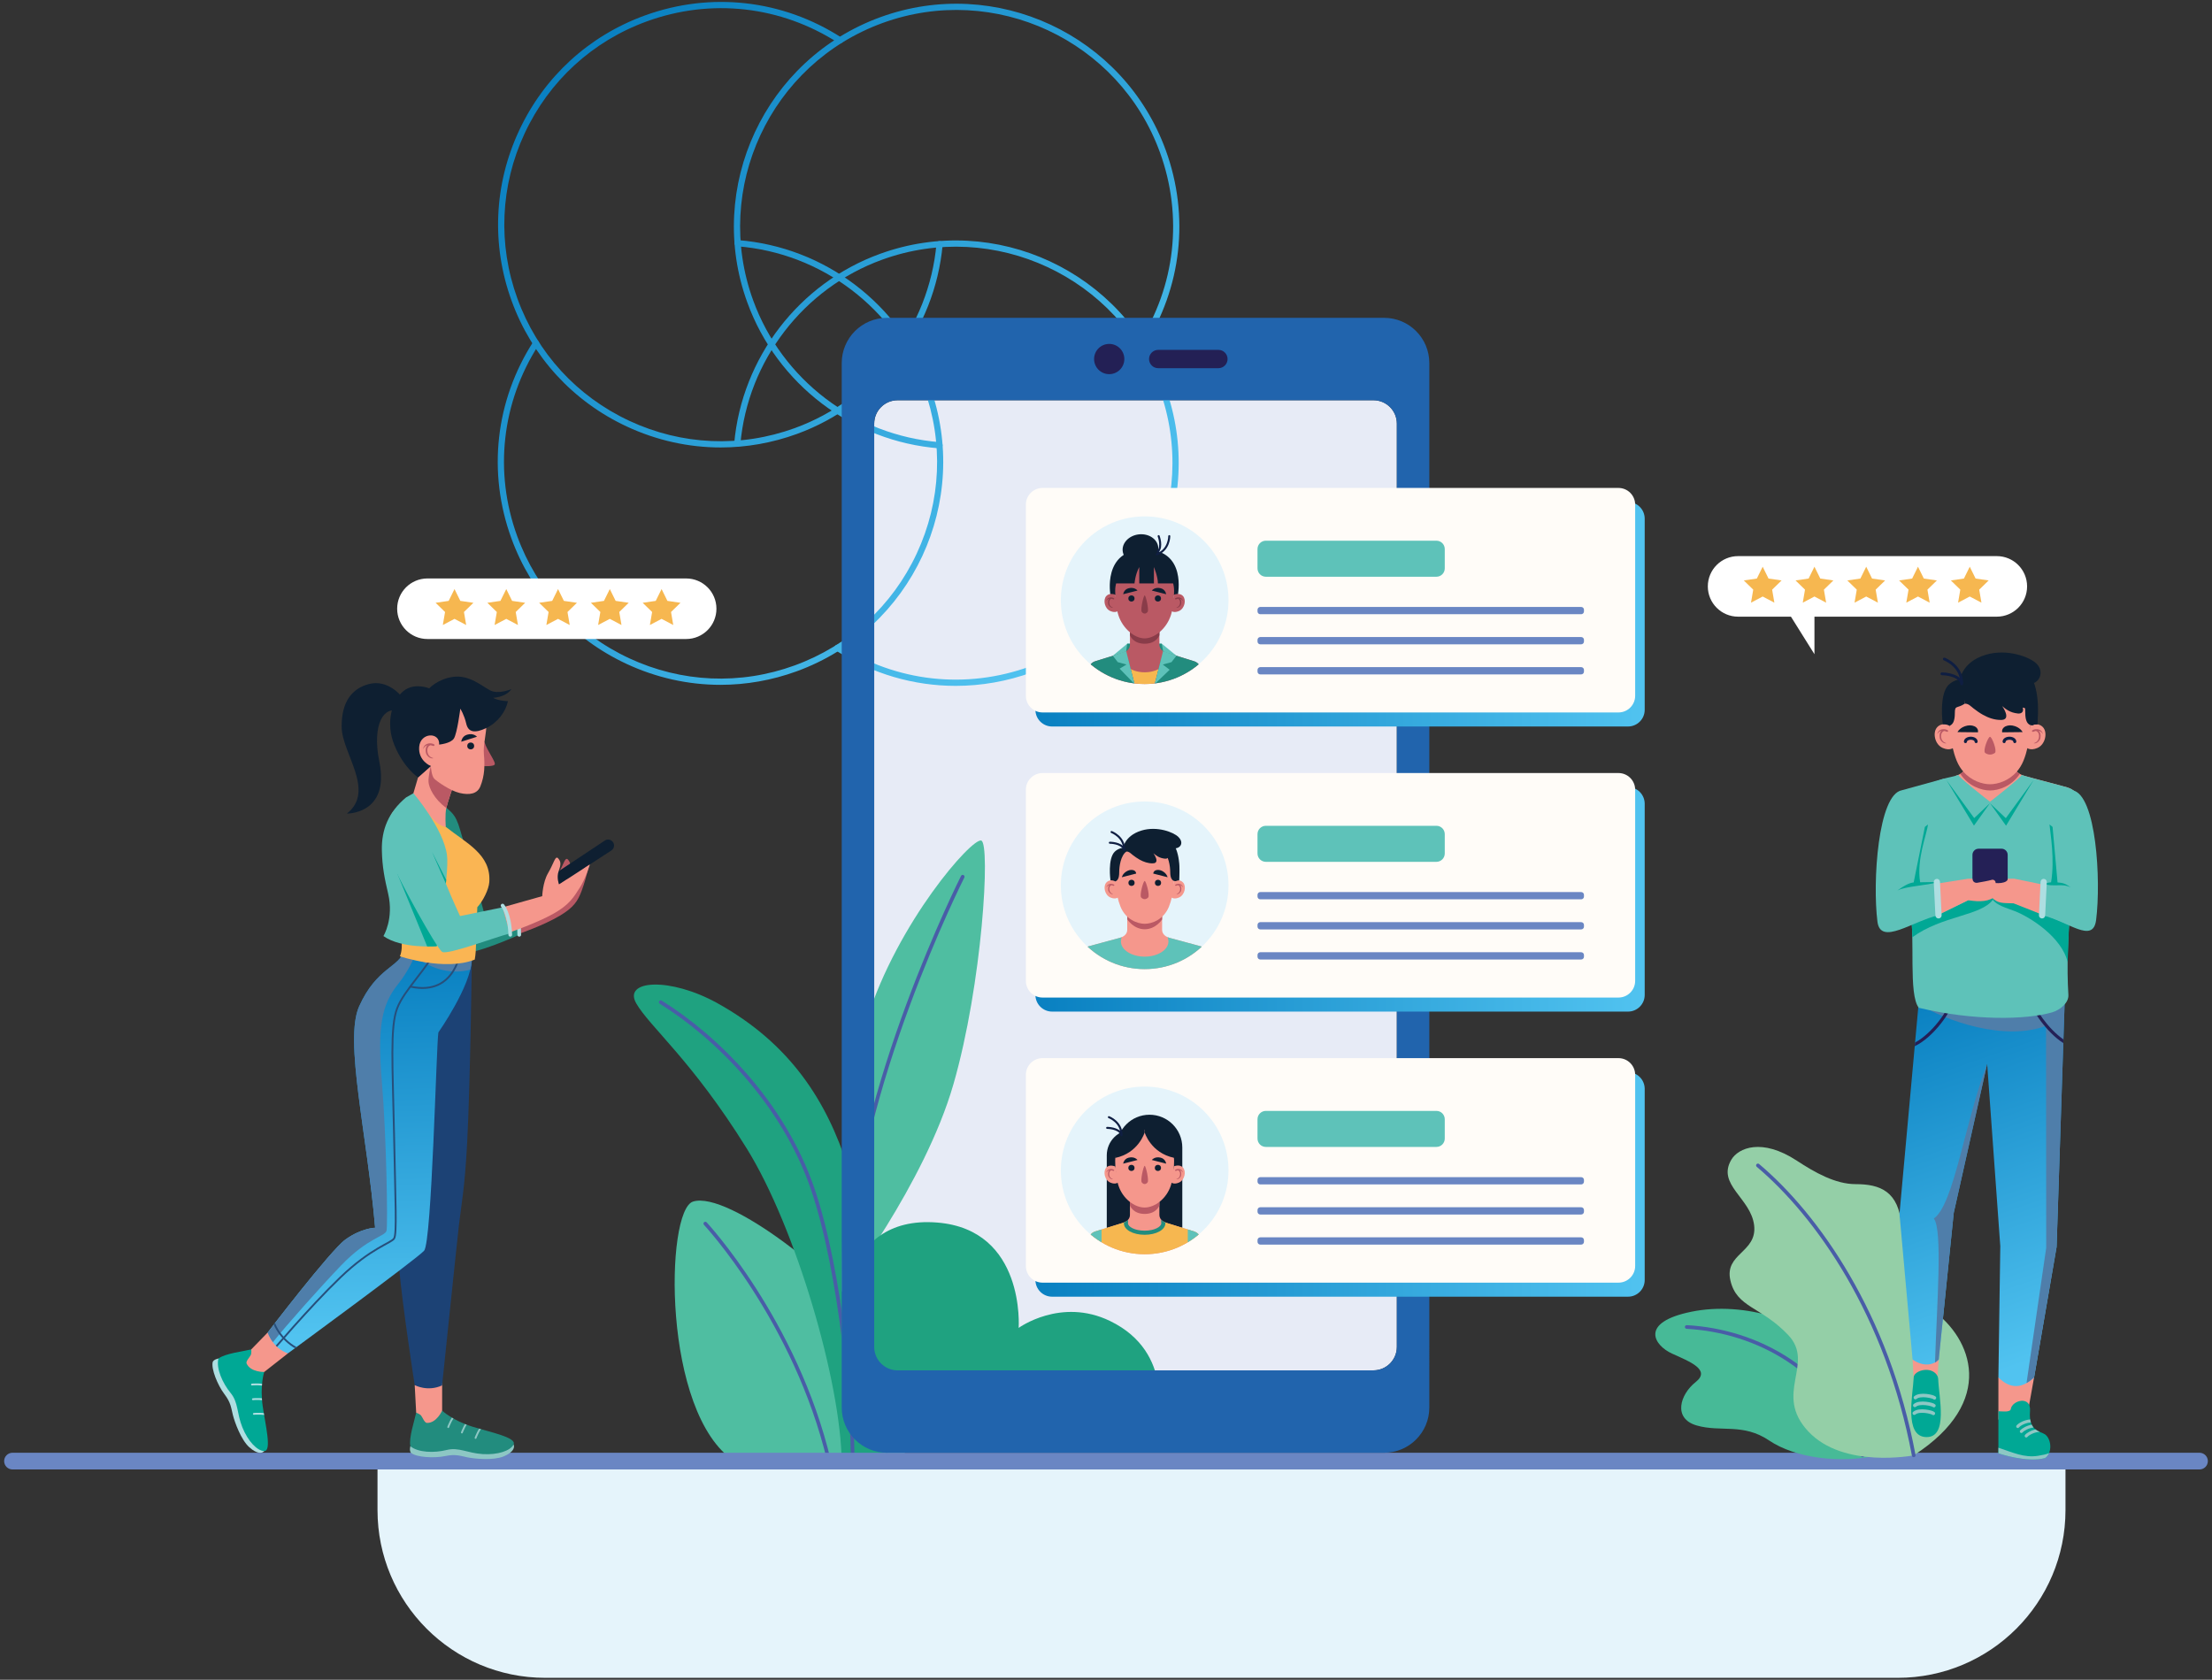 <?xml version="1.0" encoding="utf-8"?>
<!-- Generator: Adobe Illustrator 17.0.0, SVG Export Plug-In . SVG Version: 6.00 Build 0)  -->
<!DOCTYPE svg PUBLIC "-//W3C//DTD SVG 1.1//EN" "http://www.w3.org/Graphics/SVG/1.1/DTD/svg11.dtd">
<svg version="1.1" id="Layer_1" xmlns="http://www.w3.org/2000/svg" xmlns:xlink="http://www.w3.org/1999/xlink" x="0px" y="0px"
	 width="632px" height="480px" viewBox="0 0 632 480" enable-background="new 0 0 632 480" xml:space="preserve">
<rect x="0" y="0" width="632" height="480" fill="#333333" stroke="none"/>
<g id="XMLID_122_">
	<g id="XMLID_465_">
		<path id="XMLID_679_" fill="#E7EBF6" d="M392.403,114.367H256.469c-3.698,0-6.696,2.998-6.696,6.695v263.827
			c0,3.698,2.998,6.696,6.696,6.696h135.934c3.698,0,6.696-2.998,6.696-6.696V121.063
			C399.098,117.365,396.1,114.367,392.403,114.367z"/>
		<g id="XMLID_670_">
			<g id="XMLID_677_">
				<linearGradient id="XMLID_2_" gradientUnits="userSpaceOnUse" x1="193.661" y1="-14.966" x2="349.62" y2="140.993">
					<stop  offset="0" style="stop-color:#0980C1"/>
					<stop  offset="1" style="stop-color:#51C3F0"/>
				</linearGradient>
				<path id="XMLID_678_" fill="url(#XMLID_2_)" d="M268.428,128.125c-0.023,0-0.047-0.001-0.07-0.003
					c-24.806-1.947-46.331-18.307-54.838-41.681c-11.997-32.962,5.059-69.539,38.021-81.536
					c32.96-11.999,69.538,5.059,81.536,38.021c6.852,18.826,4.564,39.303-6.277,56.181c-0.265,0.413-0.815,0.532-1.229,0.268
					c-0.413-0.265-0.533-0.816-0.268-1.229c10.539-16.406,12.763-36.311,6.103-54.611c-11.662-32.04-47.215-48.621-79.257-36.957
					c-32.04,11.662-48.62,47.216-36.958,79.256c8.27,22.72,29.193,38.623,53.306,40.515c0.49,0.039,0.856,0.467,0.817,0.956
					C269.277,127.771,268.888,128.125,268.428,128.125z"/>
			</g>
			<g id="XMLID_675_">
				<linearGradient id="XMLID_3_" gradientUnits="userSpaceOnUse" x1="160.268" y1="18.428" x2="316.227" y2="174.387">
					<stop  offset="0" style="stop-color:#0980C1"/>
					<stop  offset="1" style="stop-color:#51C3F0"/>
				</linearGradient>
				<path id="XMLID_676_" fill="url(#XMLID_3_)" d="M273.053,195.99c-11.958,0-23.786-3.414-34.238-10.104
					c-0.414-0.265-0.535-0.815-0.27-1.229c0.265-0.413,0.816-0.534,1.229-0.27c16.389,10.49,36.263,12.694,54.526,6.048
					c32.04-11.662,48.619-47.216,36.958-79.257C319.594,79.14,284.04,62.561,252,74.222c-22.447,8.17-38.328,28.83-40.459,52.633
					c-0.043,0.489-0.468,0.849-0.965,0.806c-0.489-0.044-0.85-0.476-0.806-0.965c2.192-24.487,18.53-45.741,41.623-54.146
					c32.96-11.998,69.539,5.059,81.536,38.021c11.997,32.962-5.059,69.539-38.021,81.536
					C287.767,194.706,280.385,195.99,273.053,195.99z"/>
			</g>
			<g id="XMLID_673_">
				<linearGradient id="XMLID_4_" gradientUnits="userSpaceOnUse" x1="126.243" y1="52.453" x2="282.202" y2="208.411">
					<stop  offset="0" style="stop-color:#0980C1"/>
					<stop  offset="1" style="stop-color:#51C3F0"/>
				</linearGradient>
				<path id="XMLID_674_" fill="url(#XMLID_4_)" d="M205.837,195.694c-9.164,0-18.294-2.006-26.847-5.994
					c-15.4-7.181-27.082-19.93-32.893-35.897c-6.855-18.835-4.563-39.319,6.29-56.201c0.266-0.412,0.815-0.532,1.229-0.267
					c0.413,0.266,0.532,0.816,0.267,1.229c-10.55,16.41-12.779,36.322-6.115,54.63c5.649,15.521,17.005,27.913,31.974,34.893
					c14.969,6.98,31.761,7.713,47.282,2.064c15.521-5.649,27.913-17.004,34.893-31.974c6.98-14.969,7.713-31.761,2.064-47.282
					c-8.268-22.716-29.188-38.619-53.297-40.514c-0.489-0.039-0.855-0.467-0.817-0.957c0.039-0.49,0.462-0.849,0.957-0.817
					c24.801,1.95,46.323,18.31,54.828,41.68c11.997,32.962-5.059,69.539-38.021,81.536
					C220.533,194.408,213.174,195.694,205.837,195.694z"/>
			</g>
			<g id="XMLID_671_">
				<linearGradient id="XMLID_5_" gradientUnits="userSpaceOnUse" x1="159.712" y1="18.984" x2="315.67" y2="174.943">
					<stop  offset="0" style="stop-color:#0980C1"/>
					<stop  offset="1" style="stop-color:#51C3F0"/>
				</linearGradient>
				<path id="XMLID_672_" fill="url(#XMLID_5_)" d="M205.918,127.864c-9.164,0-18.294-2.006-26.847-5.994
					c-15.4-7.181-27.082-19.93-32.893-35.897c-5.812-15.968-5.058-33.242,2.124-48.643c7.181-15.4,19.929-27.082,35.897-32.893
					c18.865-6.867,39.375-4.557,56.271,6.336c0.413,0.266,0.532,0.816,0.265,1.229c-0.265,0.413-0.817,0.532-1.229,0.265
					c-16.423-10.589-36.36-12.834-54.699-6.159c-15.521,5.649-27.912,17.004-34.893,31.973c-6.98,14.97-7.713,31.762-2.064,47.283
					c5.649,15.521,17.004,27.912,31.973,34.893c14.969,6.98,31.761,7.713,47.282,2.064c22.447-8.17,38.328-28.83,40.459-52.633
					c0.043-0.489,0.468-0.849,0.965-0.806c0.489,0.044,0.85,0.476,0.806,0.965c-2.192,24.487-18.53,45.741-41.623,54.146
					C220.614,126.578,213.255,127.864,205.918,127.864z"/>
			</g>
		</g>
		<g id="XMLID_663_">
			<g id="XMLID_667_">
				<path id="XMLID_669_" fill="#4FBEA1" d="M258.549,417.516c0,0,0.503-22.624-8.776-37.279
					c-9.28-14.655-41.661-40.027-51.756-36.886c-7.964,2.479-8.92,60.47,11.788,74.165L258.549,417.516L258.549,417.516z"/>
				<path id="XMLID_668_" fill="none" stroke="#495DA7" stroke-width="1.05" stroke-linecap="round" stroke-miterlimit="10" d="
					M201.522,349.652c0,0,25.805,27.717,35.363,67.864"/>
			</g>
			<g id="XMLID_664_">
				<path id="XMLID_666_" fill="#1FA280" d="M253.7,417.958c0,0-3.443-59.12-11.428-84.341
					c-6.053-19.115-16.614-35.453-37.246-46.923c-13.601-7.561-27.08-6.691-23.257,0c3.823,6.691,15.93,16.282,31.54,41.417
					c14.103,22.707,26.969,66.912,27.184,89.847H253.7z"/>
				<path id="XMLID_665_" fill="none" stroke="#495DA7" stroke-width="1.05" stroke-linecap="round" stroke-miterlimit="10" d="
					M188.779,286.376c15.93,9.877,34.941,28.789,43.328,53.103c8.387,24.314,11.788,65.42,11.469,78.479"/>
			</g>
		</g>
		<path id="XMLID_662_" fill="#6A86C3" d="M628.43,419.902H3.57c-1.318,0-2.386-1.068-2.386-2.386l0,0
			c0-1.318,1.068-2.386,2.386-2.386H628.43c1.318,0,2.386,1.068,2.386,2.386l0,0C630.816,418.834,629.748,419.902,628.43,419.902z"
			/>
		<path id="XMLID_661_" fill="#E5F4FB" d="M542.208,479.448H155.79c-26.471,0-47.93-21.459-47.93-47.93v-11.616h482.279v11.616
			C590.138,457.989,568.68,479.448,542.208,479.448z"/>
		<g id="XMLID_656_">
			<g id="XMLID_658_">
				<path id="XMLID_660_" fill="#4FBEA1" d="M240.493,369.165c0,0,23.639-30.665,31.905-59.299
					c8.266-28.634,10.627-68.782,7.971-69.668c-2.657-0.886-23.911,23.321-32.664,51.07
					C240.117,315.322,240.493,369.165,240.493,369.165z"/>
				<path id="XMLID_659_" fill="none" stroke="#495DA7" stroke-width="1.05" stroke-linecap="round" stroke-miterlimit="10" d="
					M275.054,250.53c0,0-30.86,61.18-32.314,109.552"/>
			</g>
			<path id="XMLID_657_" fill="#1FA280" d="M240.493,379.456c0,0-1.285-32.426,27.295-30.107
				c25.252,2.048,23.257,30.107,23.257,30.107s12.053-8.801,26.125-1.97c18.627,9.042,13.381,28.673,13.381,28.673h-90.057V379.456z
				"/>
		</g>
		<path id="XMLID_653_" fill="#2164AD" d="M395.457,90.823H253.414c-7.136,0-12.921,5.785-12.921,12.921v298.465
			c0,7.135,5.785,12.921,12.921,12.921h142.043c7.135,0,12.921-5.785,12.921-12.921V103.743
			C408.378,96.608,402.593,90.823,395.457,90.823z M399.098,384.889c0,3.698-2.998,6.696-6.696,6.696H256.469
			c-3.698,0-6.696-2.998-6.696-6.696V121.063c0-3.698,2.998-6.695,6.696-6.695h135.934c3.698,0,6.696,2.998,6.696,6.695
			L399.098,384.889L399.098,384.889z"/>
		<circle id="XMLID_652_" fill="#232055" cx="316.918" cy="102.595" r="4.323"/>
		<path id="XMLID_651_" fill="#232055" d="M350.734,102.595L350.734,102.595c0-1.446-1.172-2.618-2.618-2.618h-17.2
			c-1.446,0-2.618,1.172-2.618,2.618l0,0c0,1.446,1.172,2.618,2.618,2.618h17.2C349.562,105.214,350.734,104.041,350.734,102.595z"
			/>
		<g id="XMLID_624_">
			<linearGradient id="XMLID_6_" gradientUnits="userSpaceOnUse" x1="295.834" y1="256.989" x2="469.916" y2="256.989">
				<stop  offset="0" style="stop-color:#0980C1"/>
				<stop  offset="1" style="stop-color:#51C3F0"/>
			</linearGradient>
			<path id="XMLID_649_" fill="url(#XMLID_6_)" d="M465.145,289.068H300.606c-2.636,0-4.772-2.137-4.772-4.772v-54.614
				c0-2.636,2.136-4.772,4.772-4.772h164.537c2.636,0,4.772,2.136,4.772,4.772v54.614
				C469.917,286.931,467.78,289.068,465.145,289.068z"/>
			<linearGradient id="XMLID_7_" gradientUnits="userSpaceOnUse" x1="295.834" y1="175.521" x2="469.916" y2="175.521">
				<stop  offset="0" style="stop-color:#0980C1"/>
				<stop  offset="1" style="stop-color:#51C3F0"/>
			</linearGradient>
			<path id="XMLID_648_" fill="url(#XMLID_7_)" d="M465.145,207.6H300.606c-2.636,0-4.772-2.136-4.772-4.772v-54.613
				c0-2.636,2.136-4.772,4.772-4.772h164.537c2.636,0,4.772,2.136,4.772,4.772v54.613C469.917,205.463,467.78,207.6,465.145,207.6z"
				/>
			<linearGradient id="XMLID_8_" gradientUnits="userSpaceOnUse" x1="295.834" y1="338.457" x2="469.916" y2="338.457">
				<stop  offset="0" style="stop-color:#0980C1"/>
				<stop  offset="1" style="stop-color:#51C3F0"/>
			</linearGradient>
			<path id="XMLID_647_" fill="url(#XMLID_8_)" d="M465.145,370.536H300.606c-2.636,0-4.772-2.136-4.772-4.772v-54.613
				c0-2.636,2.136-4.772,4.772-4.772h164.537c2.636,0,4.772,2.136,4.772,4.772v54.613C469.917,368.4,467.78,370.536,465.145,370.536
				z"/>
			<g id="XMLID_639_">
				<path id="XMLID_646_" fill="#FFFCF8" d="M462.418,203.587H297.88c-2.636,0-4.772-2.136-4.772-4.772v-54.613
					c0-2.636,2.136-4.772,4.772-4.772h164.538c2.635,0,4.772,2.136,4.772,4.772v54.613
					C467.19,201.45,465.054,203.587,462.418,203.587z"/>
				<circle id="XMLID_645_" fill="#FFFCF8" cx="327.051" cy="171.508" r="23.952"/>
				<path id="XMLID_643_" fill="#5EC2B9" d="M410.404,164.803h-48.731c-1.318,0-2.386-1.068-2.386-2.386v-5.526
					c0-1.318,1.068-2.386,2.386-2.386h48.731c1.318,0,2.386,1.068,2.386,2.386v5.526
					C412.79,163.735,411.722,164.803,410.404,164.803z"/>
				<path id="XMLID_642_" fill="#6A86C3" d="M451.767,173.44h-91.683c-0.439,0-0.795,0.356-0.795,0.795v0.489
					c0,0.439,0.357,0.795,0.795,0.795h91.683c0.439,0,0.795-0.356,0.795-0.795v-0.489
					C452.562,173.797,452.206,173.44,451.767,173.44z"/>
				<path id="XMLID_641_" fill="#6A86C3" d="M451.767,182.038h-91.683c-0.439,0-0.795,0.356-0.795,0.795v0.489
					c0,0.439,0.357,0.795,0.795,0.795h91.683c0.439,0,0.795-0.356,0.795-0.795v-0.489
					C452.562,182.395,452.206,182.038,451.767,182.038z"/>
				<path id="XMLID_640_" fill="#6A86C3" d="M451.767,190.636h-91.683c-0.439,0-0.795,0.356-0.795,0.795v0.489
					c0,0.439,0.357,0.795,0.795,0.795h91.683c0.439,0,0.795-0.356,0.795-0.795v-0.489
					C452.562,190.992,452.206,190.636,451.767,190.636z"/>
			</g>
			<g id="XMLID_632_">
				<path id="XMLID_638_" fill="#FFFCF8" d="M462.418,285.055H297.88c-2.636,0-4.772-2.136-4.772-4.772V225.67
					c0-2.636,2.136-4.772,4.772-4.772h164.538c2.635,0,4.772,2.136,4.772,4.772v54.613
					C467.19,282.918,465.054,285.055,462.418,285.055z"/>
				<circle id="XMLID_637_" fill="#FFFCF8" cx="327.051" cy="252.976" r="23.952"/>
				<path id="XMLID_636_" fill="#5EC2B9" d="M410.404,246.271h-48.731c-1.318,0-2.386-1.068-2.386-2.386v-5.526
					c0-1.318,1.068-2.386,2.386-2.386h48.731c1.318,0,2.386,1.068,2.386,2.386v5.526
					C412.79,245.202,411.722,246.271,410.404,246.271z"/>
				<path id="XMLID_635_" fill="#6A86C3" d="M451.767,254.909h-91.683c-0.439,0-0.795,0.356-0.795,0.795v0.489
					c0,0.439,0.357,0.795,0.795,0.795h91.683c0.439,0,0.795-0.356,0.795-0.795v-0.489
					C452.562,255.265,452.206,254.909,451.767,254.909z"/>
				<path id="XMLID_634_" fill="#6A86C3" d="M451.767,263.507h-91.683c-0.439,0-0.795,0.356-0.795,0.795v0.489
					c0,0.439,0.357,0.795,0.795,0.795h91.683c0.439,0,0.795-0.356,0.795-0.795v-0.489
					C452.562,263.862,452.206,263.507,451.767,263.507z"/>
				<path id="XMLID_633_" fill="#6A86C3" d="M451.767,272.104h-91.683c-0.439,0-0.795,0.356-0.795,0.795v0.489
					c0,0.439,0.357,0.795,0.795,0.795h91.683c0.439,0,0.795-0.356,0.795-0.795v-0.489
					C452.562,272.46,452.206,272.104,451.767,272.104z"/>
			</g>
			<g id="XMLID_625_">
				<path id="XMLID_631_" fill="#FFFCF8" d="M462.418,366.523H297.88c-2.636,0-4.772-2.136-4.772-4.772v-54.613
					c0-2.636,2.136-4.772,4.772-4.772h164.538c2.635,0,4.772,2.136,4.772,4.772v54.613
					C467.19,364.387,465.054,366.523,462.418,366.523z"/>
				<circle id="XMLID_630_" fill="#FFFCF8" cx="327.051" cy="334.444" r="23.952"/>
				<path id="XMLID_629_" fill="#5EC2B9" d="M410.404,327.739h-48.731c-1.318,0-2.386-1.068-2.386-2.386v-5.526
					c0-1.318,1.068-2.386,2.386-2.386h48.731c1.318,0,2.386,1.068,2.386,2.386v5.526C412.79,326.67,411.722,327.739,410.404,327.739
					z"/>
				<path id="XMLID_628_" fill="#6A86C3" d="M451.767,336.377h-91.683c-0.439,0-0.795,0.356-0.795,0.795v0.489
					c0,0.439,0.357,0.795,0.795,0.795h91.683c0.439,0,0.795-0.356,0.795-0.795v-0.489
					C452.562,336.734,452.206,336.377,451.767,336.377z"/>
				<path id="XMLID_627_" fill="#6A86C3" d="M451.767,344.974h-91.683c-0.439,0-0.795,0.356-0.795,0.795v0.489
					c0,0.439,0.357,0.795,0.795,0.795h91.683c0.439,0,0.795-0.356,0.795-0.795v-0.489
					C452.562,345.331,452.206,344.974,451.767,344.974z"/>
				<path id="XMLID_626_" fill="#6A86C3" d="M451.767,353.572h-91.683c-0.439,0-0.795,0.356-0.795,0.795v0.489
					c0,0.439,0.357,0.795,0.795,0.795h91.683c0.439,0,0.795-0.356,0.795-0.795v-0.489
					C452.562,353.929,452.206,353.572,451.767,353.572z"/>
			</g>
		</g>
		<g id="XMLID_583_">
			<g id="XMLID_623_">
				<circle id="SVGID_10_" fill="#E5F4FB" cx="327.051" cy="334.444" r="23.952"/>
			</g>
			<g id="XMLID_584_">
				<defs>
					<circle id="XMLID_585_" cx="327.051" cy="334.444" r="23.952"/>
				</defs>
				<clipPath id="XMLID_9_">
					<use xlink:href="#XMLID_585_"  overflow="visible"/>
				</clipPath>
				<g id="XMLID_586_" clip-path="url(#XMLID_9_)">
					<g id="XMLID_591_">
						<g id="XMLID_619_">
							<g id="XMLID_620_">
								<path id="XMLID_622_" fill="#0E1F31" d="M328.43,318.539L328.43,318.539c5.175,0,9.371,4.195,9.371,9.37v24.267H319.06
									v-24.267C319.059,322.734,323.254,318.539,328.43,318.539z"/>
								<path id="XMLID_621_" fill="#0E1F31" d="M324.412,353.01h-8.19v-22.871c0-4.051,3.284-7.336,7.336-7.336h0.854
									L324.412,353.01L324.412,353.01z"/>
							</g>
						</g>
						<g id="XMLID_615_">
							<path id="XMLID_618_" fill="#F5978C" d="M318.673,333.346c0,0-1.632-0.779-2.601,0.309c-0.97,1.088-0.494,3.56,1.172,4.277
								c1.596,0.687,2.322-0.142,2.322-0.142L318.673,333.346z"/>
							<path id="XMLID_617_" fill="#BA5964" d="M316.966,334.097c0.421-0.125,1.039-0.068,1.371,0.232
								c0.123,0.111-0.11,0.312-0.231,0.259c-0.686-0.299-1.54-0.383-1.932,0.415c-0.02,0.043-0.049-0.004-0.042-0.034
								C316.247,334.523,316.516,334.23,316.966,334.097z"/>
							<path id="XMLID_616_" fill="#BA5964" d="M317.289,334.179c0.08-0.032,0.245,0.172,0.227,0.224
								c-0.117,0.047-0.306,0.167-0.401,0.315c-0.164,0.253-0.218,0.478-0.211,0.783c0.018,0.702,0.382,1.225,1.054,1.421
								c0.012,0.004,0.03,0.04,0.011,0.044c-0.602,0.115-1.239-0.536-1.345-1.074C316.505,335.296,316.592,334.463,317.289,334.179z
								"/>
						</g>
						<g id="XMLID_611_">
							<path id="XMLID_614_" fill="#F5978C" d="M335.408,333.278c0,0,1.63-0.711,2.601,0.377c0.97,1.088,0.494,3.56-1.172,4.277
								c-1.596,0.687-2.322-0.142-2.322-0.142L335.408,333.278z"/>
							<path id="XMLID_613_" fill="#BA5964" d="M337.112,334.097c-0.421-0.125-1.039-0.068-1.371,0.232
								c-0.123,0.111,0.11,0.312,0.231,0.259c0.686-0.299,1.54-0.383,1.932,0.415c0.02,0.043,0.049-0.004,0.042-0.034
								C337.831,334.523,337.563,334.23,337.112,334.097z"/>
							<path id="XMLID_612_" fill="#BA5964" d="M336.79,334.179c-0.08-0.032-0.245,0.172-0.227,0.224
								c0.117,0.047,0.306,0.167,0.401,0.315c0.164,0.253,0.218,0.478,0.211,0.783c-0.018,0.702-0.382,1.225-1.054,1.421
								c-0.012,0.004-0.03,0.04-0.011,0.044c0.601,0.115,1.238-0.536,1.345-1.074C337.574,335.296,337.486,334.463,336.79,334.179z"
								/>
						</g>
						<g id="XMLID_608_">
							<path id="XMLID_610_" fill="#F5978C" d="M310.41,358.396c0-3.68,0.583-5.879,2.513-6.507c0.88-0.286,6.148-1.93,7.808-2.424
								c1.66-0.494,2.111-1.481,2.111-2.334c0-0.853,0-3.765,0-3.765h8.416c0,0,0,2.913,0,3.765c0,0.852,0.452,1.84,2.111,2.334
								c1.66,0.494,6.928,2.137,7.808,2.424c1.93,0.628,2.513,2.827,2.513,6.507H310.41z"/>
							<path id="XMLID_609_" fill="#BA5964" d="M322.842,344.46c0.004,0.012,0.828,2.422,4.208,2.422
								c3.381,0,4.204-2.411,4.209-2.422c0-0.62,0-1.092,0-1.092h-8.416C322.842,343.367,322.842,343.841,322.842,344.46z"/>
						</g>
						<path id="XMLID_607_" fill="#F5978C" d="M330.985,323.904c-1.211-0.694-2.567-1.101-3.946-1.101
							c-1.379,0-2.735,0.406-3.946,1.101c-2.833,1.622-4.472,4.683-4.468,7.895c0,0.01,0,0.02,0,0.03
							c0.001,0.905,0.053,1.811,0.159,2.71l0.149,1.273c0.117,0.997,0.307,1.985,0.615,2.94c1.218,3.769,4.578,6.306,7.491,6.306
							c2.914,0,6.275-2.536,7.492-6.306c0.309-0.954,0.498-1.943,0.615-2.94l0.149-1.274c0.107-0.911,0.16-1.827,0.159-2.744
							c0-0.004,0-0.01,0-0.014C335.45,328.576,333.812,325.524,330.985,323.904z"/>
						<g id="XMLID_604_">
							<circle id="XMLID_606_" fill="#0E1F31" cx="330.833" cy="333.735" r="0.881"/>
							<path id="XMLID_605_" fill="#0E1F31" d="M329.097,331.469l4.091,1.049c0,0-0.165-1.368-1.573-1.713
								C329.902,330.385,329.097,331.469,329.097,331.469z"/>
						</g>
						<g id="XMLID_601_">
							<circle id="XMLID_603_" fill="#0E1F31" cx="323.268" cy="333.735" r="0.881"/>
							<path id="XMLID_602_" fill="#0E1F31" d="M325.004,331.469l-4.091,1.049c0,0,0.165-1.368,1.573-1.713
								C324.2,330.385,325.004,331.469,325.004,331.469z"/>
						</g>
						<g id="XMLID_597_">
							<g id="XMLID_598_">
								<path id="XMLID_600_" fill="#0E1F31" d="M327.038,323.581c0,0,1.749,5.908,8.428,7.272c0,0,0.587-3.839-2.277-6.168
									c-2.864-2.329-6.151-2.189-6.151-2.189L327.038,323.581L327.038,323.581z"/>
								<path id="XMLID_599_" fill="#0E1F31" d="M327.039,323.616c0,0-1.749,5.908-8.428,7.272c0,0-0.587-3.839,2.277-6.168
									s6.151-2.189,6.151-2.189L327.039,323.616L327.039,323.616z"/>
							</g>
						</g>
						<g id="XMLID_592_">
							<path id="XMLID_596_" fill="#F6B750" d="M341.179,351.889c-0.88-0.286-6.148-1.93-7.808-2.424
								c-0.434-0.129-0.784-0.292-1.065-0.478c0.045,0.188,0.069,0.382,0.069,0.583c0,1.485-2.39,2.689-5.337,2.689
								s-5.337-1.204-5.337-2.689c0-0.192,0.021-0.38,0.063-0.56c-0.277,0.176-0.617,0.332-1.033,0.455
								c-1.66,0.494-6.928,2.137-7.808,2.424c-1.93,0.628-2.513,2.827-2.513,6.507h33.282
								C343.692,354.717,343.109,352.517,341.179,351.889z"/>
							<path id="XMLID_595_" fill="#5EC2B9" d="M314.683,351.333c-0.837,0.262-1.497,0.47-1.76,0.557
								c-1.93,0.628-2.513,2.827-2.513,6.507h4.316v-7.063L314.683,351.333L314.683,351.333z"/>
							<path id="XMLID_594_" fill="#5EC2B9" d="M339.418,351.333c0.837,0.262,1.497,0.47,1.76,0.557
								c1.93,0.628,2.513,2.827,2.513,6.507h-4.316v-7.063L339.418,351.333L339.418,351.333z"/>
							<path id="XMLID_593_" fill="#228C7E" d="M327.039,352.845c3.321,0,5.922-1.438,5.922-3.275c0-0.004-0.001-0.103-0.004-0.251
								c-0.551-0.219-0.937-0.5-1.2-0.811c0.019,0.336,0.033,0.86,0.033,1.061c0,0.995-1.951,2.103-4.752,2.103
								s-4.752-1.109-4.752-2.103c0-0.196,0.012-0.699,0.028-1.025c-0.266,0.301-0.653,0.574-1.195,0.785
								c-0.003,0.141-0.004,0.237-0.004,0.24C321.116,351.407,323.718,352.845,327.039,352.845z"/>
						</g>
					</g>
					<path id="XMLID_590_" fill="#BA5964" d="M327.05,333.145c-0.344,0.029-1.226,3.993-0.864,4.67
						c0.149,0.28,0.593,0.559,0.864,0.529c0.271,0.029,0.714-0.249,0.864-0.529C328.277,337.139,327.395,333.174,327.05,333.145z"/>
					<g id="XMLID_587_">
						<path id="XMLID_589_" fill="none" stroke="#0F1E42" stroke-width="0.579" stroke-linecap="round" stroke-miterlimit="10" d="
							M316.33,322.294c0,0,3.207-0.009,4.08,1.804"/>
						<path id="XMLID_588_" fill="none" stroke="#0F1E42" stroke-width="0.579" stroke-linecap="round" stroke-miterlimit="10" d="
							M316.825,319.234c0,0,3.712,1.383,3.585,5.161"/>
					</g>
				</g>
			</g>
		</g>
		<g id="XMLID_525_">
			<g id="XMLID_582_">
				<circle id="SVGID_8_" fill="#E5F4FB" cx="327.051" cy="252.976" r="23.952"/>
			</g>
			<g id="XMLID_526_">
				<defs>
					<circle id="XMLID_527_" cx="327.051" cy="252.976" r="23.952"/>
				</defs>
				<clipPath id="XMLID_10_">
					<use xlink:href="#XMLID_527_"  overflow="visible"/>
				</clipPath>
				<g id="XMLID_528_" clip-path="url(#XMLID_10_)">
					<g id="XMLID_534_">
						<g id="XMLID_577_">
							<path id="XMLID_581_" fill="#F5978C" d="M318.685,251.682c0,0-1.62-0.583-2.59,0.505c-0.97,1.088-0.494,3.56,1.172,4.277
								c1.596,0.687,2.322-0.142,2.322-0.142L318.685,251.682z"/>
							<path id="XMLID_580_" fill="#BA5964" d="M316.99,252.628c0.421-0.125,1.039-0.068,1.371,0.232
								c0.123,0.111-0.11,0.312-0.231,0.259c-0.686-0.299-1.54-0.383-1.932,0.415c-0.02,0.043-0.049-0.004-0.042-0.034
								C316.272,253.055,316.54,252.761,316.99,252.628z"/>
							<path id="XMLID_578_" fill="#BA5964" d="M317.313,252.711c0.08-0.032,0.245,0.172,0.227,0.224
								c-0.117,0.047-0.306,0.167-0.401,0.315c-0.164,0.253-0.218,0.478-0.211,0.783c0.018,0.702,0.382,1.225,1.054,1.421
								c0.012,0.004,0.03,0.04,0.011,0.044c-0.601,0.115-1.238-0.536-1.345-1.074C316.529,253.828,316.617,252.995,317.313,252.711z
								"/>
						</g>
						<g id="XMLID_573_">
							<path id="XMLID_576_" fill="#F5978C" d="M335.44,251.682c0,0,1.622-0.583,2.593,0.505c0.97,1.088,0.494,3.56-1.172,4.277
								c-1.596,0.687-2.322-0.142-2.322-0.142L335.44,251.682z"/>
							<path id="XMLID_575_" fill="#BA5964" d="M337.137,252.628c-0.421-0.125-1.039-0.068-1.371,0.232
								c-0.123,0.111,0.11,0.312,0.231,0.259c0.686-0.299,1.54-0.383,1.932,0.415c0.021,0.043,0.049-0.004,0.042-0.034
								C337.855,253.055,337.587,252.761,337.137,252.628z"/>
							<path id="XMLID_574_" fill="#BA5964" d="M336.814,252.711c-0.08-0.032-0.245,0.172-0.227,0.224
								c0.117,0.047,0.306,0.167,0.401,0.315c0.164,0.253,0.218,0.478,0.211,0.783c-0.018,0.702-0.381,1.225-1.053,1.421
								c-0.012,0.004-0.03,0.04-0.011,0.044c0.602,0.115,1.239-0.536,1.345-1.074C337.598,253.828,337.511,252.995,336.814,252.711z
								"/>
						</g>
						<g id="XMLID_567_">
							<path id="XMLID_572_" fill="#F5978C" d="M307.316,276.928c0-3.68,1.743-5.879,3.673-6.507c0.88-0.286,7.308-1.93,8.968-2.424
								c1.66-0.494,2.111-1.481,2.111-2.334c0-0.853,0-4.538,0-4.538h9.963c0,0,0,3.686,0,4.538c0,0.853,0.452,1.84,2.111,2.334
								s8.089,2.137,8.969,2.424c1.93,0.628,3.673,2.827,3.673,6.507H307.316z"/>
							<path id="XMLID_570_" fill="#BA5964" d="M322.07,261.126c0,0,0,0.406,0,1.584c0,0,1.81,2.829,4.993,2.829
								c3.183,0,4.97-2.809,4.97-2.809c0-1.186,0-1.604,0-1.604H322.07z"/>
						</g>
						<g id="XMLID_558_">
							<g id="XMLID_559_">
								<path id="XMLID_561_" fill="#5EC2B9" d="M343.112,270.421c-0.88-0.286-7.308-1.93-8.968-2.424
									c-0.201-0.06-0.382-0.127-0.55-0.2c0.16,0.39,0.248,0.801,0.248,1.229c0,2.396-3.041,4.338-6.792,4.338
									s-6.792-1.942-6.792-4.338c0-0.427,0.088-0.839,0.248-1.229c-0.166,0.073-0.349,0.141-0.55,0.2
									c-1.66,0.494-8.089,2.137-8.968,2.424c-1.93,0.628-3.673,2.827-3.673,6.507h39.47
									C346.785,273.248,345.042,271.049,343.112,270.421z"/>
							</g>
						</g>
						<path id="XMLID_556_" fill="#F5978C" d="M331.009,242.436c-1.211-0.694-2.567-1.101-3.946-1.101
							c-1.38,0-2.803,0.341-4.015,1.034c-2.827,1.62-4.397,4.738-4.4,7.943c0,0.004,0,0.009,0,0.014
							c-0.001,0.917,0.052,1.833,0.159,2.744l0.149,1.273c0.117,0.996,0.442,2.921,1.198,4.769c1.5,3.666,4.849,4.864,6.909,4.864
							c2.06,0,5.408-1.198,6.909-4.864c0.756-1.848,1.082-3.773,1.198-4.769l0.149-1.273c0.107-0.911,0.16-1.827,0.159-2.744
							c0-0.004,0-0.01,0-0.014C335.474,247.108,333.836,244.056,331.009,242.436z"/>
						<g id="XMLID_543_">
							<circle id="XMLID_555_" fill="#0E1F31" cx="330.858" cy="252.277" r="0.881"/>
							<path id="XMLID_554_" fill="#0E1F31" d="M329.508,249.625l4.091,1.049c0,0-0.221-1.156-1.657-1.845
								c-0.626-0.301-1.35-0.324-1.807-0.108C329.476,249.033,329.508,249.625,329.508,249.625z"/>
							<path id="XMLID_552_" fill="#0E1F31" d="M324.616,249.625l-4.091,1.049c0,0,0.221-1.156,1.657-1.845
								c0.626-0.301,1.351-0.324,1.807-0.108C324.649,249.033,324.616,249.625,324.616,249.625z"/>
							<g id="XMLID_546_">
								<g id="XMLID_547_">
									<circle id="XMLID_548_" fill="#0E1F31" cx="323.292" cy="252.277" r="0.881"/>
								</g>
							</g>
						</g>
						<g id="XMLID_535_">
							<g id="XMLID_536_">
								<g id="XMLID_541_">
									<path id="XMLID_542_" fill="#0E1F31" d="M318.647,251.878c0,0,0.235-0.07,0.478-0.292c0.205-0.187,0.648-0.647,0.648-2.36
										c0-1.711,0.455-4.82,2.07-5.897c0,0,0.08-0.824-0.34-0.997c-0.566-0.233-1.989,0.08-2.973,1.012
										c-2.126,2.012-1.255,8.214-1.255,8.214C317.632,251.526,318.282,251.618,318.647,251.878z"/>
								</g>
								<g id="XMLID_539_">
									<path id="XMLID_540_" fill="#0E1F31" d="M335.754,251.787c0,0-0.414-0.038-0.639-0.214
										c-0.226-0.176-0.762-0.634-0.762-2.346c0-1.711-0.455-4.82-2.07-5.897c0,0,1.319-1.32,3.196,0
										c1.896,1.333,1.375,8.23,1.375,8.23C336.453,251.539,336.088,251.625,335.754,251.787z"/>
								</g>
								<g id="XMLID_537_">
									<path id="XMLID_538_" fill="#0E1F31" d="M335.756,246.882v4.906c0.33-0.164,0.698-0.242,1.097-0.229
										c1.121-12.088-4.571-14.662-10.643-13.581c-4.474,0.797-5.03,4.938-5.03,4.938l0.664,0.414c0.787,0,1.185,0.518,1.79,0.985
										c0.623,0.48,1.265,0.937,1.951,1.322c1.146,0.643,2.434,1.088,3.748,1.068c0.329-0.004,0.693-0.055,0.909-0.304
										c0.27-0.311,0.193-0.788,0.054-1.177c-0.176-0.495-0.426-0.962-0.736-1.387c0.831,0.687,1.655,1.363,3.261,1.532
										c0.789,0.083,1.289-0.401,0.993-1.226C333.797,244.098,335.756,245.864,335.756,246.882z"/>
								</g>
							</g>
						</g>
					</g>
					<path id="XMLID_533_" fill="#BA5964" d="M327.05,251.738c-0.413,0.029-1.471,3.993-1.036,4.67
						c0.18,0.28,0.711,0.558,1.036,0.529c0.326,0.029,0.856-0.249,1.037-0.529C328.522,255.733,327.464,251.768,327.05,251.738z"/>
					<path id="XMLID_532_" fill="#0E1F31" d="M320.756,242.869c0,0,0.197-3.969,5.402-5.543c4.448-1.345,9.143,0.471,10.514,1.829
						c1.857,1.84,0.353,3.587-1.584,3.222C334.148,242.202,320.756,242.869,320.756,242.869z"/>
					<g id="XMLID_529_">
						<path id="XMLID_531_" fill="none" stroke="#0F1E42" stroke-width="0.579" stroke-linecap="round" stroke-miterlimit="10" d="
							M317.099,240.815c0,0,3.207-0.009,4.08,1.804"/>
						<path id="XMLID_530_" fill="none" stroke="#0F1E42" stroke-width="0.579" stroke-linecap="round" stroke-miterlimit="10" d="
							M317.594,237.755c0,0,3.712,1.383,3.585,5.161"/>
					</g>
				</g>
			</g>
		</g>
		<g id="XMLID_472_">
			<g id="XMLID_524_">
				<circle id="SVGID_6_" fill="#E5F4FB" cx="327.051" cy="171.508" r="23.952"/>
			</g>
			<g id="XMLID_473_">
				<defs>
					<circle id="XMLID_474_" cx="327.051" cy="171.508" r="23.952"/>
				</defs>
				<clipPath id="XMLID_11_">
					<use xlink:href="#XMLID_474_"  overflow="visible"/>
				</clipPath>
				<g id="XMLID_475_" clip-path="url(#XMLID_11_)">
					<g id="XMLID_482_">
						<g id="XMLID_521_">
							<path id="XMLID_523_" fill="#0E1F31" d="M336.509,170.104c0,0,2.757-13.081-9.459-13.081
								c-12.216,0-9.772,13.081-9.772,13.081H336.509z"/>
							
								<ellipse id="XMLID_522_" transform="matrix(0.11 0.994 -0.994 0.11 445.918 -184.108)" fill="#0E1F31" cx="325.721" cy="156.84" rx="4.237" ry="5.11"/>
						</g>
						<g id="XMLID_517_">
							<path id="XMLID_520_" fill="#BA5964" d="M318.647,169.93c0,0-1.605-0.686-2.576,0.402c-0.97,1.088-0.494,3.56,1.172,4.277
								c1.596,0.687,2.322-0.142,2.322-0.142L318.647,169.93z"/>
							<path id="XMLID_519_" fill="#893C49" d="M316.966,170.773c0.421-0.125,1.039-0.068,1.371,0.232
								c0.123,0.111-0.11,0.312-0.231,0.259c-0.686-0.299-1.54-0.383-1.932,0.415c-0.021,0.043-0.049-0.004-0.042-0.034
								C316.248,171.2,316.516,170.907,316.966,170.773z"/>
							<path id="XMLID_518_" fill="#893C49" d="M317.289,170.857c0.08-0.032,0.245,0.172,0.227,0.224
								c-0.117,0.047-0.306,0.167-0.401,0.315c-0.164,0.253-0.218,0.478-0.211,0.783c0.018,0.702,0.382,1.225,1.054,1.421
								c0.012,0.004,0.03,0.04,0.011,0.044c-0.602,0.115-1.239-0.536-1.345-1.074C316.505,171.973,316.592,171.14,317.289,170.857z"
								/>
						</g>
						<g id="XMLID_513_">
							<path id="XMLID_516_" fill="#BA5964" d="M335.427,169.933c0,0,1.611-0.688,2.581,0.399c0.97,1.088,0.494,3.56-1.172,4.277
								c-1.596,0.687-2.322-0.142-2.322-0.142L335.427,169.933z"/>
							<path id="XMLID_515_" fill="#893C49" d="M337.112,170.773c-0.421-0.125-1.039-0.068-1.371,0.232
								c-0.123,0.111,0.11,0.312,0.231,0.259c0.686-0.299,1.54-0.383,1.932,0.415c0.02,0.043,0.049-0.004,0.042-0.034
								C337.831,171.2,337.563,170.907,337.112,170.773z"/>
							<path id="XMLID_514_" fill="#893C49" d="M336.79,170.857c-0.08-0.032-0.245,0.172-0.227,0.224
								c0.117,0.047,0.306,0.167,0.401,0.315c0.164,0.253,0.218,0.478,0.211,0.783c-0.018,0.702-0.382,1.225-1.054,1.421
								c-0.012,0.004-0.03,0.04-0.011,0.044c0.601,0.115,1.238-0.536,1.345-1.074C337.574,171.973,337.486,171.14,336.79,170.857z"
								/>
						</g>
						<g id="XMLID_510_">
							<polygon id="XMLID_512_" fill="#5EC2B9" points="336.124,187.372 331.936,183.946 322.058,183.946 317.952,187.372 							
								"/>
							<polygon id="XMLID_511_" fill="#228C7E" points="322.058,183.946 321.771,186.053 332.305,186.053 331.936,183.946 							
								"/>
						</g>
						<g id="XMLID_507_">
							<path id="XMLID_509_" fill="#BA5964" d="M310.41,195.46c0-3.68,0.583-5.879,2.513-6.507c0.88-0.286,6.148-1.93,7.808-2.424
								c1.66-0.494,2.111-1.481,2.111-2.334c0-0.853,0-3.765,0-3.765h8.416c0,0,0,2.912,0,3.765c0,0.853,0.452,1.84,2.111,2.334
								c1.66,0.494,6.928,2.137,7.808,2.424c1.93,0.628,2.513,2.827,2.513,6.507H310.41z"/>
							<path id="XMLID_508_" fill="#893C49" d="M322.842,181.524c0.004,0.012,0.828,2.422,4.208,2.422
								c3.381,0,4.204-2.411,4.209-2.422c0-0.62,0-1.092,0-1.092h-8.416C322.842,180.432,322.842,180.904,322.842,181.524z"/>
						</g>
						<g id="XMLID_500_">
							<path id="XMLID_506_" fill="#F6B750" d="M323.019,191.161c0,0,1.552,0.954,4.032,0.954c2.48,0,4.017-0.954,4.017-0.954
								l-1.142,4.298h-5.777L323.019,191.161z"/>
							<g id="XMLID_501_">
								<path id="XMLID_505_" fill="#228C7E" d="M321.701,186.635c0-0.192,0.021-0.38,0.063-0.56
									c-0.277,0.176-0.617,0.332-1.033,0.455c-1.66,0.494-6.928,2.137-7.808,2.424c-1.93,0.628-2.513,2.827-2.513,6.507h13.74
									l-1.763-6.822C321.295,188.145,321.701,187.431,321.701,186.635z"/>
								<path id="XMLID_504_" fill="#228C7E" d="M341.179,188.953c-0.88-0.286-6.148-1.93-7.808-2.424
									c-0.434-0.129-0.784-0.293-1.065-0.478c0.045,0.188,0.069,0.382,0.069,0.583c0,0.797,0.389,1.51-0.703,2.003l-1.745,6.822
									h13.765C343.692,191.78,343.109,189.581,341.179,188.953z"/>
								<polygon id="XMLID_503_" fill="#5EC2B9" points="332.305,186.053 336.124,187.372 334.712,189.209 332.23,189.893 
									334.186,191.386 329.926,195.46 								"/>
								<polygon id="XMLID_502_" fill="#5EC2B9" points="321.771,186.053 317.952,187.372 319.364,189.209 321.846,189.893 
									319.891,191.073 324.149,195.46 								"/>
							</g>
						</g>
						<path id="XMLID_499_" fill="#BA5964" d="M330.985,160.968c-1.211-0.694-2.567-1.1-3.946-1.1c-1.379,0-2.735,0.406-3.946,1.1
							c-2.833,1.623-4.472,4.683-4.468,7.895c0,0.01,0,0.02,0,0.03c0.001,0.905,0.053,1.811,0.159,2.71l0.149,1.273
							c0.117,0.997,0.307,1.986,0.615,2.94c1.218,3.769,4.578,6.598,7.492,6.598c2.914,0,6.275-2.829,7.492-6.598
							c0.309-0.955,0.498-1.944,0.615-2.94l0.149-1.273c0.107-0.911,0.16-1.828,0.159-2.744c0-0.004,0-0.01,0-0.014
							C335.45,165.64,333.812,162.588,330.985,160.968z"/>
						<g id="XMLID_494_">
							<circle id="XMLID_498_" fill="#0E1F31" cx="330.833" cy="171.018" r="0.881"/>
							<path id="XMLID_497_" fill="#0E1F31" d="M329.097,168.752l4.091,1.049c0,0-0.165-1.369-1.573-1.713
								C329.902,167.668,329.097,168.752,329.097,168.752z"/>
							<circle id="XMLID_496_" fill="#0E1F31" cx="323.268" cy="171.018" r="0.881"/>
							<path id="XMLID_495_" fill="#0E1F31" d="M325.004,168.752l-4.091,1.049c0,0,0.165-1.369,1.573-1.713
								C324.2,167.668,325.004,168.752,325.004,168.752z"/>
						</g>
						<g id="XMLID_491_">
							<path id="XMLID_493_" fill="#0E1F31" d="M318.535,166.706h5.614c0,0,0.187-2.509,1.357-4.668v4.668h4.183v-4.668
								c0,0,1.144,2.735,1.144,4.668h4.711c0,0-0.447-7.688-8.504-7.688C318.983,159.017,318.535,166.706,318.535,166.706z"/>
						</g>
					</g>
					<path id="XMLID_481_" fill="#893C49" d="M327.051,170.136c-0.344,0.029-1.226,3.993-0.864,4.67
						c0.149,0.28,0.592,0.558,0.864,0.529c0.27,0.029,0.713-0.249,0.864-0.529C328.277,174.131,327.395,170.166,327.051,170.136z"/>
					<g id="XMLID_477_">
						<path id="XMLID_480_" fill="none" stroke="#0F1E42" stroke-width="0.579" stroke-linecap="round" stroke-miterlimit="10" d="
							M331.043,153.203c0,0,1.149,2.995-0.235,4.455"/>
						<path id="XMLID_479_" fill="none" stroke="#0F1E42" stroke-width="0.579" stroke-linecap="round" stroke-miterlimit="10" d="
							M334.08,153.203c0,0,0.028,3.961-3.549,5.187"/>
					</g>
				</g>
			</g>
		</g>
		<g id="XMLID_469_">
			<path id="XMLID_471_" fill="#47BA97" d="M536.448,415.874c0,0,0.46-15.281-9.507-26.934
				c-9.966-11.653-28.673-17.173-43.699-14.106c-15.026,3.067-10.58,9.66-5.519,11.959c5.06,2.3,11.193,4.632,6.747,8.142
				c-4.447,3.51-6.593,10.41,0.307,12.403s13.186-0.767,20.699,4.293C512.989,416.692,525.715,418.26,536.448,415.874z"/>
			<path id="XMLID_470_" fill="none" stroke="#495DA7" stroke-width="1.05" stroke-linecap="round" stroke-miterlimit="10" d="
				M481.925,379.19c20.094,1.123,41.468,12.309,50.262,36.684"/>
		</g>
		<g id="XMLID_466_">
			<path id="XMLID_468_" fill="#94CFA7" d="M546.78,415.874c0,0-20.053,3.924-30.137-6.848c-10.085-10.773,2.062-19.33-5.73-27.542
				c-7.793-8.213-14.669-7.754-16.502-15.547c-1.834-7.793,7.689-7.995,6.772-15.787c-0.917-7.793-10.745-11.614-6.516-18.762
				c1.99-3.362,8.692-6.296,18.74,0.298c5.115,3.356,10.99,6.687,16.752,6.687c7.045,0,12.346,2.026,13.15,11.943
				c0.805,9.917,0.672,18.212,8.9,24.135C563.301,382.432,570.64,400.44,546.78,415.874z"/>
			<path id="XMLID_467_" fill="none" stroke="#495DA7" stroke-width="1.05" stroke-linecap="round" stroke-miterlimit="10" d="
				M502.265,333.023c16.913,14.253,37.006,42.644,44.515,82.851"/>
		</g>
	</g>
	<g id="XMLID_355_">
		<g id="XMLID_363_">
			<g id="XMLID_461_">
				<path id="XMLID_464_" fill="#BA5964" d="M146.397,259.627l11.33-3.192c0,0,0.145-3.992,1.662-6.569
					c1.7-2.887,2.064-5.195,2.906-4.216c0.858,0.999,0.776,1.819,0.117,3.662c-0.658,1.843,0.116,3.782,0.116,3.782l6.01-7.05
					c0,0-0.768,4.21-2.295,8.363c-1.158,3.15-2.387,4.939-6.315,7.278c-4.659,2.774-11.539,5.117-11.539,5.117L146.397,259.627z"/>
				<path id="XMLID_463_" fill="#228C7E" d="M127.997,231.218c3.115,2.638,2.839,4.27,5.92,14.242
					c2.61,8.45,4.555,15.975,4.555,15.975l8.739-2.472l1.146,8.158c0,0-12.885,5.82-15.91,5.003
					c-3.775-1.02-13.865-34.311-13.865-34.311C117.797,231.906,123.879,227.276,127.997,231.218z"/>
				<path id="XMLID_462_" fill="none" stroke="#AEDEE1" stroke-width="1.05" stroke-linecap="round" stroke-miterlimit="10" d="
					M147.287,259.208c0,0,1.069,3.089,1.069,7.915"/>
			</g>
			<g id="XMLID_447_">
				<path id="XMLID_460_" fill="#8DC7C4" d="M146.735,412.761c0.386,0.728,0.092,2.195-2.825,3.409
					c-2.917,1.213-8.193,0.699-10.288,0.287c-2.095-0.412-3.372-1.021-6.476-0.372c-3.104,0.649-8.188,0.366-9.73-0.937
					c-0.535-0.617-0.174-1.894-0.174-1.894L146.735,412.761z"/>
				<g id="XMLID_449_">
					<g id="XMLID_459_">
						<path id="SVGID_4_" fill="#228C7E" d="M118.907,403.68c-0.425,2.129-2.16,7.143-1.664,9.575
							c2.181,1.845,6.849,1.972,10.35,1.089c3.501-0.883,5.964,0.912,10.357,1.17c4.311,0.253,7.906-0.946,8.785-2.752
							c0.96-1.969-6.571-3.493-11.702-5.069c-5.742-1.765-8.708-4.595-8.708-4.595L118.907,403.68z"/>
					</g>
					<g id="XMLID_456_">
						<defs>
							<path id="XMLID_457_" d="M118.907,403.68c-0.425,2.129-2.16,7.143-1.664,9.575c2.181,1.845,6.849,1.972,10.35,1.089
								c3.501-0.883,5.964,0.912,10.357,1.17c4.311,0.253,7.906-0.946,8.785-2.752c0.96-1.969-6.571-3.493-11.702-5.069
								c-5.742-1.765-8.708-4.595-8.708-4.595L118.907,403.68z"/>
						</defs>
						<clipPath id="XMLID_12_">
							<use xlink:href="#XMLID_457_"  overflow="visible"/>
						</clipPath>
						
							<path id="XMLID_458_" clip-path="url(#XMLID_12_)" fill="none" stroke="#8DC7C4" stroke-width="0.525" stroke-linecap="round" stroke-miterlimit="10" d="
							M128.064,407.796c0,0,1.032-2.895,2.413-3.831"/>
					</g>
					<g id="XMLID_453_">
						<defs>
							<path id="XMLID_454_" d="M118.907,403.68c-0.425,2.129-2.16,7.143-1.664,9.575c2.181,1.845,6.849,1.972,10.35,1.089
								c3.501-0.883,5.964,0.912,10.357,1.17c4.311,0.253,7.906-0.946,8.785-2.752c0.96-1.969-6.571-3.493-11.702-5.069
								c-5.742-1.765-8.708-4.595-8.708-4.595L118.907,403.68z"/>
						</defs>
						<clipPath id="XMLID_13_">
							<use xlink:href="#XMLID_454_"  overflow="visible"/>
						</clipPath>
						
							<path id="XMLID_455_" clip-path="url(#XMLID_13_)" fill="none" stroke="#8DC7C4" stroke-width="0.525" stroke-linecap="round" stroke-miterlimit="10" d="
							M131.971,409.345c0,0,1.032-2.895,2.413-3.831"/>
					</g>
					<g id="XMLID_450_">
						<defs>
							<path id="XMLID_451_" d="M118.907,403.68c-0.425,2.129-2.16,7.143-1.664,9.575c2.181,1.845,6.849,1.972,10.35,1.089
								c3.501-0.883,5.964,0.912,10.357,1.17c4.311,0.253,7.906-0.946,8.785-2.752c0.96-1.969-6.571-3.493-11.702-5.069
								c-5.742-1.765-8.708-4.595-8.708-4.595L118.907,403.68z"/>
						</defs>
						<clipPath id="XMLID_14_">
							<use xlink:href="#XMLID_451_"  overflow="visible"/>
						</clipPath>
						
							<path id="XMLID_452_" clip-path="url(#XMLID_14_)" fill="none" stroke="#8DC7C4" stroke-width="0.525" stroke-linecap="round" stroke-miterlimit="10" d="
							M135.876,410.895c0,0,1.032-2.895,2.412-3.831"/>
					</g>
				</g>
				<path id="XMLID_448_" fill="#F5978C" d="M118.488,395.795l0.419,7.885c0,0,0.983,0.326,1.394,0.809
					c0.411,0.483,0.972,2.085,1.663,2.113c2.742,0.113,4.362-3.504,4.362-3.504v-8.141L118.488,395.795z"/>
			</g>
			<g id="XMLID_408_">
				<path id="XMLID_443_" fill="#AEDEE1" d="M75.505,414.636c-0.492,0.661-1.943,1.025-4.29-1.091
					c-2.347-2.116-4.143-7.103-4.67-9.172c-0.527-2.07-0.523-3.485-2.44-6.01c-1.917-2.526-3.84-7.241-3.324-9.192
					c0.328-0.747,1.636-0.969,1.636-0.969L75.505,414.636z"/>
				<g id="XMLID_420_">
					<g id="XMLID_441_">
						<path id="SVGID_2_" fill="#00A895" d="M71.781,385.601c-2.105,0.528-7.379,1.11-9.364,2.601
							c-0.733,2.762,1.154,7.033,3.453,9.818c2.299,2.785,1.733,5.779,3.383,9.859c1.62,4.003,4.244,6.737,6.251,6.758
							c2.191,0.023,0.339-7.433-0.436-12.745c-0.867-5.944,0.418-9.837,0.418-9.837L71.781,385.601z"/>
					</g>
					<g id="XMLID_437_">
						<defs>
							<path id="XMLID_439_" d="M71.781,385.601c-2.105,0.528-7.379,1.11-9.364,2.601c-0.733,2.762,1.154,7.033,3.453,9.818
								c2.299,2.785,1.733,5.779,3.383,9.859c1.62,4.003,4.244,6.737,6.251,6.758c2.191,0.023,0.339-7.433-0.436-12.745
								c-0.867-5.944,0.418-9.837,0.418-9.837L71.781,385.601z"/>
						</defs>
						<clipPath id="XMLID_15_">
							<use xlink:href="#XMLID_439_"  overflow="visible"/>
						</clipPath>
						
							<path id="XMLID_440_" clip-path="url(#XMLID_15_)" fill="none" stroke="#AEDEE1" stroke-width="0.525" stroke-linecap="round" stroke-miterlimit="10" d="
							M71.988,395.639c0,0,3.058-0.309,4.496,0.537"/>
					</g>
					<g id="XMLID_431_">
						<defs>
							<path id="XMLID_434_" d="M71.781,385.601c-2.105,0.528-7.379,1.11-9.364,2.601c-0.733,2.762,1.154,7.033,3.453,9.818
								c2.299,2.785,1.733,5.779,3.383,9.859c1.62,4.003,4.244,6.737,6.251,6.758c2.191,0.023,0.339-7.433-0.436-12.745
								c-0.867-5.944,0.418-9.837,0.418-9.837L71.781,385.601z"/>
						</defs>
						<clipPath id="XMLID_16_">
							<use xlink:href="#XMLID_434_"  overflow="visible"/>
						</clipPath>
						
							<path id="XMLID_436_" clip-path="url(#XMLID_16_)" fill="none" stroke="#AEDEE1" stroke-width="0.525" stroke-linecap="round" stroke-miterlimit="10" d="
							M72.262,399.832c0,0,3.058-0.309,4.496,0.537"/>
					</g>
					<g id="XMLID_422_">
						<defs>
							<path id="XMLID_426_" d="M71.781,385.601c-2.105,0.528-7.379,1.11-9.364,2.601c-0.733,2.762,1.154,7.033,3.453,9.818
								c2.299,2.785,1.733,5.779,3.383,9.859c1.62,4.003,4.244,6.737,6.251,6.758c2.191,0.023,0.339-7.433-0.436-12.745
								c-0.867-5.944,0.418-9.837,0.418-9.837L71.781,385.601z"/>
						</defs>
						<clipPath id="XMLID_17_">
							<use xlink:href="#XMLID_426_"  overflow="visible"/>
						</clipPath>
						
							<path id="XMLID_430_" clip-path="url(#XMLID_17_)" fill="none" stroke="#AEDEE1" stroke-width="0.525" stroke-linecap="round" stroke-miterlimit="10" d="
							M72.537,404.025c0,0,3.058-0.309,4.496,0.537"/>
					</g>
				</g>
				<path id="XMLID_419_" fill="#F5978C" d="M76.491,380.762l-4.71,4.838c0,0,0.126,1.028-0.133,1.606
					c-0.261,0.578-1.467,1.773-1.196,2.408c1.073,2.526,5.036,2.439,5.036,2.439l6.797-5.334L76.491,380.762z"/>
			</g>
			<path id="XMLID_404_" fill="#1C4275" d="M134.81,274.205c-9.511,0-17.648,0.716-17.648,0.716
				c-3.042,1.331-8.261,8.245-9.798,12.634c-1.54,4.397-0.912,11.726-0.109,15.501c4.466,21.033,8.38,33.767,10.114,42.107
				c1.061,5.101-4.177,7.475-3.372,16.75c1.001,11.524,4.49,33.883,4.49,33.883s3.623,2.016,7.827,0.09
				c0,0,4.279-41.264,4.828-45.951c0.74-6.308,1.645-10.381,2.332-23.424C134.397,309.007,134.81,274.205,134.81,274.205z"/>
			<line id="XMLID_403_" fill="none" x1="126.315" y1="395.884" x2="131.762" y2="345.162"/>
			<linearGradient id="XMLID_18_" gradientUnits="userSpaceOnUse" x1="104.256" y1="273.551" x2="107.047" y2="381.467">
				<stop  offset="0" style="stop-color:#0980C1"/>
				<stop  offset="1" style="stop-color:#51C3F0"/>
			</linearGradient>
			<path id="XMLID_402_" fill="url(#XMLID_18_)" d="M82.284,386.72c0,0,36.669-26.869,38.884-29.318
				c2.215-2.448,3.498-58.771,4.081-62.386c0,0,9.292-13.213,9.561-20.811l-19.414-2.495c-1.241,4.661-7.801,4.721-12.788,15.868
				c-4.344,9.709,2.324,36.565,4.571,63.252c0,0-3.84,0.05-8.458,3.348c-4.237,3.027-22.23,26.584-22.23,26.584
				S77.854,385.249,82.284,386.72z"/>
			<path id="XMLID_401_" fill="#4F7EAA" d="M115.396,271.71c-1.241,4.661-7.801,4.721-12.788,15.868
				c-4.344,9.709,2.324,36.565,4.571,63.252c0,0-3.84,0.05-8.458,3.348c-4.237,3.027-22.23,26.585-22.23,26.585
				s0.407,1.323,1.483,2.767c3.704-4.658,13.652-15.862,19.467-21.916c7.703-8.02,12.638-8.275,13.007-9.976
				c0.369-1.701-0.021-26.874-1.349-42.589c-1.328-15.714,0-22.073,4.597-27.782c3.183-3.953,4.792-8.101,4.792-8.101
				c7.269,5.908,14.17,4.416,15.877,3.915c0.249-1.014,0.414-1.985,0.446-2.875L115.396,271.71z"/>
			<g id="XMLID_390_">
				<g id="XMLID_398_">
					<defs>
						<path id="XMLID_399_" d="M82.284,386.72c0,0,36.669-26.869,38.884-29.318c2.215-2.448,3.498-58.771,4.081-62.386
							c0,0,9.292-13.213,9.561-20.811l-19.414-2.495c-1.241,4.661-7.801,4.721-12.788,15.868
							c-4.344,9.709,2.324,36.565,4.571,63.252c0,0-3.84,0.05-8.458,3.348c-4.237,3.027-22.23,26.584-22.23,26.584
							S77.854,385.249,82.284,386.72z"/>
					</defs>
					<clipPath id="XMLID_19_">
						<use xlink:href="#XMLID_399_"  overflow="visible"/>
					</clipPath>
					
						<path id="XMLID_400_" clip-path="url(#XMLID_19_)" fill="none" stroke="#274F7B" stroke-width="0.525" stroke-miterlimit="10" d="
						M126.075,269.161c-4.259,8.053-10.536,13.591-12.599,18.96c-2.062,5.369-1.281,16.234-0.888,36.074
						c0.386,19.488,0.846,28.38,0.007,29.711c-0.839,1.331-6.514,2.62-15.407,11.178c-8.893,8.557-19.952,21.638-19.952,21.638"/>
				</g>
				<g id="XMLID_394_">
					<defs>
						<path id="XMLID_395_" d="M82.284,386.72c0,0,36.669-26.869,38.884-29.318c2.215-2.448,3.498-58.771,4.081-62.386
							c0,0,9.292-13.213,9.561-20.811l-19.414-2.495c-1.241,4.661-7.801,4.721-12.788,15.868
							c-4.344,9.709,2.324,36.565,4.571,63.252c0,0-3.84,0.05-8.458,3.348c-4.237,3.027-22.23,26.584-22.23,26.584
							S77.854,385.249,82.284,386.72z"/>
					</defs>
					<clipPath id="XMLID_20_">
						<use xlink:href="#XMLID_395_"  overflow="visible"/>
					</clipPath>
					
						<path id="XMLID_396_" clip-path="url(#XMLID_20_)" fill="none" stroke="#274F7B" stroke-width="0.525" stroke-miterlimit="10" d="
						M131.762,270.779c0,0-1.16,14.099-14.54,11.139"/>
				</g>
				<g id="XMLID_391_">
					<defs>
						<path id="XMLID_392_" d="M82.284,386.72c0,0,36.669-26.869,38.884-29.318c2.215-2.448,3.498-58.771,4.081-62.386
							c0,0,9.292-13.213,9.561-20.811l-19.414-2.495c-1.241,4.661-7.801,4.721-12.788,15.868
							c-4.344,9.709,2.324,36.565,4.571,63.252c0,0-3.84,0.05-8.458,3.348c-4.237,3.027-22.23,26.584-22.23,26.584
							S77.854,385.249,82.284,386.72z"/>
					</defs>
					<clipPath id="XMLID_21_">
						<use xlink:href="#XMLID_392_"  overflow="visible"/>
					</clipPath>
					
						<path id="XMLID_393_" clip-path="url(#XMLID_21_)" fill="none" stroke="#274F7B" stroke-width="0.525" stroke-miterlimit="10" d="
						M77.904,376.633c0.621,3.227,3.723,7.514,8.316,9.28"/>
				</g>
			</g>
			<path id="XMLID_388_" fill="#FAB553" d="M117.842,227.587c0,0-3.071,1.484-5.631,4.522c-2.183,3.013-3.188,11.988-1.917,18.926
				c0.776,4.229,6.241,16.818,3.962,22.234c0,0,12.894,4.335,21.382,0.937c0.504-2.546,0.4-7.178,0.735-14.969
				c1.646-1.788,3.28-5.071,3.428-7.198c0.552-7.915-6.61-11.112-12.429-15.762c-2.345-1.874-4.121-5.717-6.464-7.512
				C119.373,227.587,117.842,227.587,117.842,227.587z"/>
			<g id="XMLID_372_">
				<path id="XMLID_387_" fill="#F5978C" d="M123.092,218.898l-3.642,3.238l-1.608,5.451c0,0,2.287,1.531,3.167,2.858
					c1.073,1.616,3.475,5.502,6.364,5.832c0,0-0.291-3.504,0.147-5.391c0.437-1.887,1.756-5.63,1.756-5.63L123.092,218.898z"/>
				<path id="XMLID_385_" fill="#BA5964" d="M123.092,218.898c0,0-0.784,3.051-0.652,4.599s1.5,4.766,5.079,7.389
					c0.437-1.887,1.756-5.63,1.756-5.63L123.092,218.898z"/>
				<path id="XMLID_383_" fill="#BA5964" d="M138.417,212.037c0.682,2.45,3.489,5.885,2.877,6.497
					c-0.508,0.508-2.898,0.394-2.898,0.394s-1.757-1.694-1.162-4.072C137.828,212.478,138.417,212.037,138.417,212.037z"/>
				<path id="XMLID_382_" fill="#F5978C" d="M132.317,196.722c3.389,0.309,6.789,5.006,6.725,9.281
					c-0.064,4.274-1.052,6.598-0.78,9.617c0.271,3.019,0.253,5.928-1.015,9.092c-0.844,2.105-3.041,2.579-5.966,1.874
					c-2.681-0.647-6.341-3.226-7.184-4.038c-0.843-0.812-1.003-3.65-1.003-3.65s-3.999-0.588-5.831-4.247
					C115.428,210.992,115.76,195.213,132.317,196.722z"/>
				<path id="XMLID_381_" fill="#0E1F31" d="M123.092,218.898c0,0-3.65-1.43-3.325-5.485c0.334-4.163,5.941-4.312,5.712-0.647
					c0,0,3.261-0.289,4.198-1.722s1.845-8.531,1.845-8.531s1.115,1.753,1.692,4.264c0.577,2.51,2.452,2.818,5.722,1.265
					c3.27-1.553,5.565-4.661,6.195-7.674c0,0-2.692-0.072-4.267-0.961c0,0,3.698-0.13,5.236-2.488c0,0-3.687,1.607-6.083,0.342
					s-5.914-4.409-10.388-3.866c-4.474,0.543-6.989,3.3-6.989,3.3s-4.184-1.741-7.314,0.731c-3.13,2.472-5.337,8.857-2.649,15.469
					c2.683,6.601,6.773,9.244,6.773,9.244L123.092,218.898z"/>
				<path id="XMLID_380_" fill="#0E1F31" d="M114.447,198.698c0,0-3.718-4.588-8.979-3.244c-4.86,1.242-7.938,5.041-7.852,12.324
					c0.087,7.488,9.733,18.19,1.506,24.706c0,0,12.283,0.174,9.274-14.744c-2.298-11.393,1.713-15.922,5.178-14.505L114.447,198.698
					z"/>
				<g id="XMLID_373_">
					<g id="XMLID_376_">
						<circle id="XMLID_378_" fill="#0E1F31" cx="134.488" cy="213.158" r="0.982"/>
						<path id="XMLID_377_" fill="#0E1F31" d="M136.278,210.528l-4.487,1.424c0,0,0.097-1.533,1.644-2.006
							C135.315,209.372,136.278,210.528,136.278,210.528z"/>
					</g>
					<path id="XMLID_375_" fill="#BA5964" d="M122.076,212.541c0.608-0.219,1.522-0.187,2.035,0.228
						c0.19,0.154-0.136,0.468-0.319,0.4c-1.033-0.383-2.296-0.437-2.806,0.771c-0.028,0.065-0.073-0.003-0.064-0.046
						C121.055,213.228,121.426,212.775,122.076,212.541z"/>
					<path id="XMLID_374_" fill="#BA5964" d="M122.558,212.637c0.115-0.054,0.375,0.231,0.351,0.311
						c-0.168,0.079-0.436,0.27-0.564,0.496c-0.219,0.387-0.281,0.72-0.245,1.169c0.084,1.03,0.662,1.769,1.667,2.002
						c0.019,0.004,0.048,0.056,0.019,0.064c-0.875,0.218-1.865-0.686-2.066-1.468C121.498,214.343,121.557,213.112,122.558,212.637z
						"/>
				</g>
			</g>
			<path id="XMLID_371_" fill="#5EC2B9" d="M116.002,227.88l2.12-1.207c0,0,8.574,10.011,9.589,17.703
				c0.723,5.483-2.927,26.021-2.927,26.021s-10.036,0.797-15.233-2.912c0,0,3.033-4.906,1.344-12.141
				c-0.941-4.032-1.708-7.558-1.792-12.455C109.004,237.121,110.939,232.118,116.002,227.88z"/>
			<g id="XMLID_364_">
				<path id="XMLID_370_" fill="#00A895" d="M126.075,262.468l-12.599-12.915c0,0.002,0,0.004,0,0.004
					c0.057,0.138,6.535,15.89,8.584,20.906c1.634,0.016,2.723-0.068,2.723-0.068S125.4,266.931,126.075,262.468z"/>
				<path id="XMLID_369_" fill="#5EC2B9" d="M119.053,231.908c-4.362,1.54-9.853,8.147-7.015,14.749
					c2.36,5.49,12.512,24.036,14.267,25.334c1.407,1.04,15.521-4.318,19.277-5.228c0,0-0.752-3.991-1.992-7.491l-12.154,2.496
					c0,0-1.955-4.171-4.049-9.269C124.494,245.456,121.004,236.398,119.053,231.908z"/>
				<path id="XMLID_368_" fill="#0E1F31" d="M159.723,252.738c0.352-0.229,10.962-7.118,14.949-9.707
					c0.814-0.528,1.02-1.63,0.453-2.417l0,0c-0.534-0.741-1.558-0.928-2.319-0.422l-13.198,8.765
					C159.607,248.957,155.791,252.744,159.723,252.738z"/>
				<path id="XMLID_367_" fill="#F5978C" d="M143.591,259.272l11.33-3.192c0,0,0.145-3.992,1.662-6.569
					c1.7-2.887,2.064-5.196,2.906-4.216c0.858,0.999,0.776,1.819,0.117,3.662c-0.658,1.843,0.116,3.782,0.116,3.782l8.816-5.716
					c0,0-1.167,3.906-2.819,6.523c-1.792,2.838-3.035,5.013-7.775,7.647c-4.739,2.633-12.361,5.254-12.361,5.254L143.591,259.272z"
					/>
				<path id="XMLID_366_" fill="#00A895" d="M127.388,252.498c0.038-0.36,0.073-0.716,0.107-1.066l-4.074-8.016L127.388,252.498z"/>
				<path id="XMLID_365_" fill="none" stroke="#AEDEE1" stroke-width="1.05" stroke-linecap="round" stroke-miterlimit="10" d="
					M143.591,258.77c0,0,1.992,2.238,2.199,8.352"/>
			</g>
		</g>
		<g id="XMLID_356_">
			<path id="XMLID_940_" fill="#FFFFFF" d="M196.044,182.601h-73.917c-4.778,0-8.651-3.873-8.651-8.651l0,0
				c0-4.778,3.873-8.651,8.651-8.651h73.917c4.778,0,8.651,3.873,8.651,8.651l0,0C204.696,178.728,200.822,182.601,196.044,182.601z
				"/>
			<g id="XMLID_357_">
				<polygon id="XMLID_362_" fill="#F6B750" points="129.857,168.326 131.527,171.706 135.258,172.249 132.558,174.881 
					133.195,178.597 129.857,176.842 126.52,178.597 127.158,174.881 124.458,172.249 128.189,171.706 				"/>
				<polygon id="XMLID_361_" fill="#F6B750" points="144.649,168.326 146.317,171.706 150.049,172.249 147.349,174.881 
					147.986,178.597 144.649,176.842 141.311,178.597 141.948,174.881 139.248,172.249 142.98,171.706 				"/>
				<polygon id="XMLID_360_" fill="#F6B750" points="159.44,168.326 161.108,171.706 164.839,172.249 162.14,174.881 
					162.777,178.597 159.44,176.842 156.102,178.597 156.74,174.881 154.04,172.249 157.771,171.706 				"/>
				<polygon id="XMLID_359_" fill="#F6B750" points="174.23,168.326 175.9,171.706 179.631,172.249 176.93,174.881 177.568,178.597 
					174.23,176.842 170.893,178.597 171.53,174.881 168.83,172.249 172.562,171.706 				"/>
				<polygon id="XMLID_358_" fill="#F6B750" points="189.021,168.326 190.69,171.706 194.422,172.249 191.722,174.881 
					192.358,178.597 189.021,176.842 185.684,178.597 186.321,174.881 183.621,172.249 187.352,171.706 				"/>
			</g>
		</g>
	</g>
	<g id="XMLID_347_">
		<g id="XMLID_348_">
			<path id="XMLID_492_" fill="#FFFFFF" d="M496.601,176.215h73.917c4.778,0,8.651-3.873,8.651-8.651l0,0
				c0-4.778-3.873-8.651-8.651-8.651h-73.917c-4.778,0-8.651,3.873-8.651,8.651l0,0C487.95,172.342,491.823,176.215,496.601,176.215
				z"/>
			<g id="XMLID_349_">
				<polygon id="XMLID_354_" fill="#F6B750" points="547.996,161.94 546.328,165.321 542.596,165.864 545.296,168.495 
					544.659,172.211 547.996,170.457 551.334,172.211 550.696,168.495 553.396,165.864 549.666,165.321 				"/>
				<polygon id="XMLID_353_" fill="#F6B750" points="562.788,161.94 561.12,165.321 557.388,165.864 560.088,168.495 
					559.451,172.211 562.788,170.457 566.126,172.211 565.488,168.495 568.189,165.864 564.458,165.321 				"/>
				<polygon id="XMLID_352_" fill="#F6B750" points="533.206,161.94 531.536,165.321 527.806,165.864 530.506,168.495 
					529.868,172.211 533.206,170.457 536.543,172.211 535.906,168.495 538.606,165.864 534.874,165.321 				"/>
				<polygon id="XMLID_351_" fill="#F6B750" points="518.415,161.94 516.746,165.321 513.014,165.864 515.714,168.495 
					515.078,172.211 518.415,170.457 521.752,172.211 521.115,168.495 523.815,165.864 520.083,165.321 				"/>
				<polygon id="XMLID_350_" fill="#F6B750" points="503.624,161.94 501.955,165.321 498.224,165.864 500.924,168.495 
					500.286,172.211 503.624,170.457 506.961,172.211 506.324,168.495 509.025,165.864 505.293,165.321 				"/>
			</g>
			<polygon id="XMLID_485_" fill="#FFFFFF" points="518.415,174.78 518.415,186.945 510.8,174.78 			"/>
		</g>
	</g>
	<g id="XMLID_171_">
		<polygon id="XMLID_346_" fill="#F5978C" points="546.452,388.494 546.77,394.288 553.514,394.288 553.921,388.49 		"/>
		<polygon id="XMLID_345_" fill="#F5978C" points="570.971,393.608 570.971,405.646 579.007,405.646 581.168,393.604 		"/>
		<linearGradient id="XMLID_22_" gradientUnits="userSpaceOnUse" x1="550.713" y1="284.762" x2="586.065" y2="387.096">
			<stop  offset="0" style="stop-color:#0980C1"/>
			<stop  offset="1" style="stop-color:#51C3F0"/>
		</linearGradient>
		<path id="XMLID_344_" fill="url(#XMLID_22_)" d="M548.229,286.2l-5.52,60.665l3.742,41.629c3.132,2.169,5.966,1.595,7.47,0
			l4.293-41.926l9.543-42.566l3.754,52.098l-0.539,37.507c3.502,3.496,6.89,3.092,10.197,0l6.432-37.294l2.429-73.808L548.229,286.2
			z"/>
		<g id="XMLID_338_">
			<path id="XMLID_343_" fill="#4F7EAA" d="M567.756,303.999l-9.544,42.57l-4.291,41.921c-0.329,0.347-0.676,0.649-1.058,0.881
				c0.507-16.4,2.228-37.918-0.343-41.174C558.265,344.23,561.361,320.648,567.756,303.999z"/>
			<path id="XMLID_342_" fill="#4F7EAA" d="M590.026,282.503l-0.08,2.517c-1.61,1.067-3.189,7.257-5.146,8.022
				c-11.775,4.669-28.846-1.281-36.673-6.208l0.098-0.631l36.464-3.228L590.026,282.503z"/>
			<path id="XMLID_340_" fill="#4F7EAA" d="M589.946,285.02l-2.348,71.292l-6.43,37.292c-0.72,0.667-1.441,1.21-2.161,1.619
				l5.625-38.679l-0.058-68.767C586.531,287.012,588.336,286.087,589.946,285.02z"/>
		</g>
		<g id="XMLID_319_">
			<path id="XMLID_320_" fill="#242056" d="M589.546,297.009v0.009l-0.036,1.049c-4.829-3.122-9.089-9.463-9.792-12.638l0.872-0.187
				C581.248,288.204,585.179,293.976,589.546,297.009z"/>
		</g>
		<path id="XMLID_318_" fill="#242056" d="M558.444,285.429c-0.786,3.516-5.926,10.92-11.374,13.525l0.096-1.047
			c4.844-2.603,9.553-9.201,10.371-12.531l0.471-0.036L558.444,285.429z"/>
		<g id="XMLID_284_">
			<g id="XMLID_314_">
				<path id="XMLID_317_" fill="#F5978C" d="M557.027,207.136c0,0-2.235-0.804-3.574,0.697s-0.681,4.914,1.618,5.903
					c2.202,0.948,3.205-0.196,3.205-0.196L557.027,207.136z"/>
				<path id="XMLID_316_" fill="#BA5964" d="M554.688,208.442c0.581-0.173,1.434-0.095,1.893,0.32
					c0.169,0.153-0.152,0.431-0.319,0.357c-0.946-0.412-2.126-0.529-2.666,0.573c-0.028,0.059-0.068-0.006-0.058-0.047
					C553.696,209.031,554.067,208.626,554.688,208.442z"/>
				<path id="XMLID_315_" fill="#BA5964" d="M555.133,208.557c0.11-0.044,0.339,0.237,0.313,0.309
					c-0.161,0.065-0.422,0.231-0.554,0.435c-0.226,0.35-0.301,0.659-0.291,1.08c0.025,0.968,0.527,1.69,1.455,1.962
					c0.017,0.005,0.042,0.055,0.015,0.06c-0.83,0.158-1.709-0.74-1.856-1.483C554.051,210.097,554.172,208.949,555.133,208.557z"/>
			</g>
			<g id="XMLID_308_">
				<path id="XMLID_311_" fill="#F5978C" d="M580.151,207.136c0,0,2.239-0.804,3.578,0.697c1.339,1.501,0.681,4.914-1.618,5.903
					c-2.202,0.948-3.205-0.196-3.205-0.196L580.151,207.136z"/>
				<path id="XMLID_310_" fill="#BA5964" d="M582.493,208.442c-0.581-0.173-1.434-0.095-1.893,0.32
					c-0.169,0.153,0.152,0.431,0.319,0.357c0.946-0.412,2.126-0.529,2.666,0.573c0.029,0.059,0.068-0.006,0.058-0.047
					C583.485,209.031,583.114,208.626,582.493,208.442z"/>
				<path id="XMLID_309_" fill="#BA5964" d="M582.047,208.557c-0.11-0.044-0.339,0.237-0.313,0.309
					c0.161,0.065,0.422,0.231,0.554,0.435c0.226,0.35,0.301,0.659,0.291,1.08c-0.025,0.968-0.525,1.69-1.453,1.962
					c-0.017,0.005-0.042,0.055-0.015,0.06c0.831,0.158,1.71-0.74,1.856-1.483C583.13,210.097,583.01,208.949,582.047,208.557z"/>
			</g>
			<path id="XMLID_307_" fill="#F5978C" d="M558.783,221.689c2.29-0.681,2.914-2.044,2.914-3.221s0-5.412,0-5.412h13.75
				c0,0,0,4.235,0,5.412s0.624,2.54,2.914,3.221c2.29,0.681,11.164,2.95,12.378,3.345c2.664,0.867,5.07,3.902,5.07,8.98
				c0,0-19.654,5.193-30.652,1.572C559.085,233.586,557.968,221.931,558.783,221.689z"/>
			<g id="XMLID_304_">
				<g id="XMLID_305_">
					<path id="XMLID_306_" fill="#5EC2B9" d="M590.74,225.032c-1.214-0.395-10.086-2.664-12.378-3.345
						c-0.277-0.082-0.528-0.176-0.759-0.276c0.221,0.538-9.032,7.684-9.032,7.684s-9.253-7.145-9.032-7.684
						c-0.23,0.101-0.481,0.194-0.759,0.276c-1.446,0.43-3.468,0.589-6.355,1.906c-4.696,2.141-9.839,20.711-6.628,36.945
						c1.45,7.332-0.584,23.685,2.431,27.441c15.735,3.765,30.678,3.431,38.061,1.314c2.227-0.639,4.827-2.696,4.68-5.009
						c-1.029-16.153,1.641-34.586,3.01-51.876C593.982,227.33,593.404,225.9,590.74,225.032z"/>
				</g>
			</g>
			<path id="XMLID_303_" fill="#F5978C" d="M574.036,194.376c-1.672-0.957-3.543-1.52-5.446-1.52c-1.905,0-3.869,0.47-5.541,1.428
				c-3.902,2.235-6.069,6.539-6.072,10.963c0,0.006,0,0.012,0,0.02c-0.001,1.266,0.072,2.53,0.22,3.787l0.206,1.757
				c0.161,1.375,0.61,4.031,1.653,6.582c2.071,5.06,6.692,6.713,9.535,6.713s7.464-1.653,9.535-6.713
				c1.043-2.551,1.493-5.207,1.653-6.582l0.206-1.757c0.147-1.257,0.221-2.521,0.22-3.787c0-0.006,0-0.014,0-0.02
				C580.199,200.824,577.938,196.611,574.036,194.376z"/>
			<g id="XMLID_301_">
				<path id="XMLID_302_" fill="#BA5964" d="M577.081,221.15c-2.321,3.522-6.057,4.731-8.494,4.731
					c-2.428,0-6.181-1.218-8.502-4.749c0.347-0.196,0.622-0.427,0.845-0.667c2.312,2.686,5.505,3.638,7.658,3.638
					c2.152,0,5.336-0.952,7.649-3.611C576.458,220.732,576.734,220.954,577.081,221.15z"/>
			</g>
			<g id="XMLID_296_">
				<path id="XMLID_300_" fill="#0E1F31" d="M572.061,209.262l5.829-0.064c0,0-0.708-1.462-2.868-1.868
					c-0.942-0.177-1.915,0.051-2.448,0.502C571.807,208.484,572.061,209.262,572.061,209.262z"/>
				<path id="XMLID_299_" fill="#0E1F31" d="M565.116,209.262l-5.829-0.064c0,0,0.708-1.462,2.868-1.868
					c0.942-0.177,1.917,0.051,2.448,0.502C565.372,208.484,565.116,209.262,565.116,209.262z"/>
				<path id="XMLID_298_" fill="none" stroke="#0F1E42" stroke-width="0.876" stroke-linecap="round" stroke-miterlimit="10" d="
					M561.561,211.91c0-0.529,0.681-0.957,1.521-0.957s1.521,0.428,1.521,0.957"/>
				<path id="XMLID_297_" fill="none" stroke="#0F1E42" stroke-width="0.876" stroke-linecap="round" stroke-miterlimit="10" d="
					M572.61,211.91c0-0.529,0.681-0.957,1.521-0.957s1.521,0.428,1.521,0.957"/>
			</g>
			<path id="XMLID_295_" fill="#BA5964" d="M568.572,210.542c-0.57,0.029-2.03,3.899-1.43,4.56c0.248,0.274,0.982,0.544,1.43,0.517
				c0.449,0.029,1.182-0.243,1.431-0.517C570.603,214.442,569.143,210.571,568.572,210.542z"/>
			<path id="XMLID_294_" fill="#0E1F31" d="M559.885,194.759c0,0,0.271-5.478,7.456-7.651c6.139-1.856,12.619,0.651,14.511,2.525
				c2.563,2.54,0.487,6.178-2.186,5.675C578.369,195.066,559.885,194.759,559.885,194.759z"/>
			<g id="XMLID_285_">
				<g id="XMLID_286_">
					<g id="XMLID_292_">
						<path id="XMLID_293_" fill="#0E1F31" d="M556.975,207.407c0,0,0.324-0.097,0.659-0.403c0.282-0.258,0.895-0.894,0.895-3.257
							c0-2.362,0.628-1.192,2.858-2.678c0,0,0.11-6.598-0.469-6.837c-0.781-0.322-2.745,0.11-4.103,1.397
							c-2.934,2.777-1.732,11.337-1.732,11.337C555.574,206.921,556.47,207.048,556.975,207.407z"/>
					</g>
					<g id="XMLID_290_">
						<path id="XMLID_291_" fill="#0E1F31" d="M580.584,207.282c0,0-0.571-0.053-0.883-0.296c-0.312-0.243-1.052-0.875-1.052-3.238
							c0-2.362-0.628-6.653-2.858-8.14c0,0,1.82-1.822,4.412,0c2.617,1.84,1.898,11.359,1.898,11.359
							C581.55,206.939,581.046,207.057,580.584,207.282z"/>
					</g>
					<g id="XMLID_288_">
						<path id="XMLID_289_" fill="#0E1F31" d="M580.588,204.193v3.088c0.455-0.226,0.964-0.334,1.513-0.315
							c1.547-16.683-6.309-20.236-14.689-18.744c-6.176,1.1-6.943,6.815-6.943,6.815l0.917,6.032c1.086,0,1.635,0.714,2.471,1.36
							c0.859,0.663,1.745,1.293,2.693,1.824c1.582,0.887,3.36,1.501,5.173,1.474c0.454-0.006,0.956-0.076,1.255-0.42
							c0.373-0.43,0.266-1.088,0.075-1.624c-0.243-0.684-0.588-1.328-1.016-1.914c1.146,0.949,2.284,1.882,4.501,2.115
							c1.089,0.114,1.779-0.554,1.371-1.691C577.884,202.13,580.588,202.789,580.588,204.193z"/>
					</g>
				</g>
			</g>
		</g>
		<polygon id="XMLID_283_" fill="#5EC2B9" points="568.572,229.5 564.053,233.769 554.145,223.306 559.54,221.816 		"/>
		<path id="XMLID_280_" fill="#00A895" d="M591.182,264.244c-0.116,1.299-0.331,9.433-0.429,10.687
			c-1.644-7.108-10.695-12.871-15.089-14.57c-2.428-0.934-5.105-1.628-6.279-3.255c-0.142-1.263-0.009-1.645,0.578-1.725
			c0.854-0.125,3.104,1.797,4.989,1.859l8.022,3.931C585.412,261.713,588.451,263.257,591.182,264.244z"/>
		<g id="XMLID_277_">
			<path id="XMLID_279_" fill="none" stroke="#0F1E42" stroke-width="0.799" stroke-linecap="round" stroke-miterlimit="10" d="
				M554.838,192.543c0,0,4.426-0.012,5.632,2.489"/>
			<path id="XMLID_278_" fill="none" stroke="#0F1E42" stroke-width="0.799" stroke-linecap="round" stroke-miterlimit="10" d="
				M555.521,188.319c0,0,5.124,1.909,4.948,7.123"/>
		</g>
		<polygon id="XMLID_276_" fill="#00A895" points="556.083,222.84 563.987,235.921 568.572,229.5 564.053,233.769 		"/>
		<polygon id="XMLID_275_" fill="#5EC2B9" points="568.572,229.525 573.091,233.794 582.999,223.331 577.604,221.841 		"/>
		<polygon id="XMLID_274_" fill="#00A895" points="581.061,222.865 573.157,235.946 568.572,229.525 573.091,233.794 		"/>
		<path id="XMLID_273_" fill="#00A895" d="M569.384,257.104c-3.344,4.616-14.531,4.529-22.998,10.719
			c-0.036-1.361-0.089-2.704-0.196-3.967c2.775-1.005,5.656-2.134,8.138-2.686l8.022-3.931c1.835-0.061,5.482-1.946,6.728-1.803
			C570,255.542,570.023,256.215,569.384,257.104z"/>
		<path id="XMLID_272_" fill="#5EC2B9" d="M553.912,261.521c-7.453,1.666-16.613,8.825-17.5,1.847
			c-1.442-11.338,0.17-36.313,6.965-37.548l12.144-3.348l-8.071,24.271l-0.039,6.238l5.502-0.784L553.912,261.521z"/>
		<path id="XMLID_271_" fill="#00A895" d="M553.912,252.03l-5.3,0.08c-1.096-6.61,1.99-13.839,2.226-16.514l-0.875,0.699
			l-3.198,15.856c-1.361,0.153-2.947,1.055-4.638,2.308C544.733,253.185,550.167,253.113,553.912,252.03z"/>
		<path id="XMLID_270_" fill="#242056" d="M571.867,255.903h-6.554c-0.97,0-1.757-0.787-1.757-1.757v-9.867
			c0-0.971,0.787-1.757,1.757-1.757h6.554c0.97,0,1.757,0.787,1.757,1.757v9.867C573.624,255.117,572.838,255.903,571.867,255.903z"
			/>
		<path id="XMLID_269_" fill="#F5978C" d="M570.16,252.061c-0.109-0.493-0.611-0.785-1.095-0.642
			c-0.931,0.275-2.843,0.617-4.151,0.835c-0.713,0.119-1.359-0.431-1.359-1.154l0,0h-0.979c-0.3,0-0.599,0.033-0.891,0.099
			l-8.192,1.288l0.836,8.683l8.022-3.928c3.319,0.544,6.139,0.439,7.951-1.332L570.16,252.061z"/>
		<g id="XMLID_267_">
			<path id="XMLID_268_" fill="#AEDEE1" d="M553.859,262.457c-0.471,0-0.864-0.37-0.888-0.846l-0.467-9.538
				c-0.024-0.491,0.354-0.908,0.845-0.932c0.474-0.049,0.908,0.354,0.932,0.845l0.467,9.538c0.024,0.491-0.354,0.908-0.845,0.932
				C553.889,262.457,553.874,262.457,553.859,262.457z"/>
		</g>
		<path id="XMLID_266_" fill="#F5978C" d="M583.247,252.684l-7.724-1.584h-1.877l-0.044,1.33l-4.524,4.031
			c1.813,1.771,3.028,1.56,6.22,1.67l7.492,2.957L583.247,252.684z"/>
		<path id="XMLID_265_" fill="#5EC2B9" d="M583.392,261.521c7.453,1.666,14.61,8.345,15.498,1.367
			c1.442-11.338,0.054-35.833-6.741-37.068l-9.928-2.814l7.634,23.737l0.039,6.238l-5.502-0.784L583.392,261.521z"/>
		<path id="XMLID_264_" fill="#00A895" d="M583.473,252.521l2.55-0.411c1.096-6.61-0.211-13.839-0.448-16.514l0.875,0.699
			l1.419,15.856c1.361,0.153,2.058,0.166,3.748,1.418C589.013,252.295,587.218,253.605,583.473,252.521z"/>
		<g id="XMLID_262_">
			<path id="XMLID_263_" fill="#AEDEE1" d="M583.444,262.457c0.471,0,0.864-0.37,0.888-0.846l0.467-9.538
				c0.024-0.491-0.354-0.908-0.845-0.932c-0.474-0.049-0.908,0.354-0.932,0.845l-0.467,9.538c-0.024,0.491,0.354,0.908,0.845,0.932
				C583.415,262.457,583.43,262.457,583.444,262.457z"/>
		</g>
		<path id="XMLID_261_" fill="#F5978C" d="M569.078,256.46l4.725,0.225l-0.157-5.586c0,1.33-3.227,1.56-5.074,0.927L569.078,256.46z
			"/>
		<path id="XMLID_260_" fill="#00A895" d="M570.971,403.265v12.04c0,0,8.027,2.753,13.307,1.364c2.127-1.379,1.936-5.406,0-6.809
			c-1.569-0.949-4.717-1.003-4.274-6.644c0.354-4.519-5.121-3.09-5.492-0.571C574.364,403.655,571.892,403.288,570.971,403.265z"/>
		<path id="XMLID_259_" fill="#8DC7C4" d="M585.437,415.242c-0.249,0.578-0.631,1.085-1.156,1.423
			c-5.283,1.396-13.305-1.361-13.305-1.361v-1.61c4.029,1.334,7.382,2.935,11.295,2.312
			C583.525,415.803,584.636,415.58,585.437,415.242z"/>
		<path id="XMLID_257_" fill="#8DC7C4" d="M580.261,406.482c-1.405,0.044-2.953,0.845-3.415,1.414
			c-0.089,0.116-0.213,0.169-0.347,0.169c-0.098,0-0.196-0.036-0.276-0.107c-0.196-0.151-0.222-0.427-0.071-0.623
			c0.614-0.747,2.286-1.61,3.904-1.725C580.1,405.931,580.172,406.215,580.261,406.482z"/>
		<path id="XMLID_254_" fill="#8DC7C4" d="M581.025,407.923c-1.325,0.133-2.713,0.863-3.14,1.396
			c-0.089,0.116-0.222,0.169-0.347,0.169c-0.098,0-0.196-0.036-0.285-0.098c-0.187-0.16-0.213-0.436-0.062-0.631
			c0.534-0.649,1.895-1.405,3.309-1.654C580.652,407.425,580.83,407.692,581.025,407.923z"/>
		<path id="XMLID_252_" fill="#8DC7C4" d="M582.804,409.177c-1.432,0.009-3.059,0.845-3.54,1.432
			c-0.089,0.107-0.213,0.16-0.347,0.16c-0.098,0-0.196-0.036-0.276-0.098c-0.196-0.16-0.222-0.436-0.062-0.631
			c0.498-0.605,1.69-1.29,2.979-1.592h0.009C581.959,408.759,582.386,408.99,582.804,409.177z"/>
		<path id="XMLID_241_" fill="#00A895" d="M553.768,394.063c0.183,5.204,2.96,16.758-3.444,16.589
			c-6.404-0.169-3.758-12.145-3.551-17.078c0.055-1.312,2.201-2.292,4.018-2.111C552.608,391.643,553.726,392.867,553.768,394.063z"
			/>
		<path id="XMLID_184_" fill="none" stroke="#8DC7C4" stroke-linecap="round" stroke-miterlimit="10" d="M547.243,399.377
			c1.423-1.22,5.147-0.291,5.456,0.065"/>
		<path id="XMLID_179_" fill="none" stroke="#8DC7C4" stroke-linecap="round" stroke-miterlimit="10" d="M547.087,401.601
			c1.423-1.22,5.147-0.291,5.456,0.065"/>
		<path id="XMLID_178_" fill="none" stroke="#8DC7C4" stroke-linecap="round" stroke-miterlimit="10" d="M546.932,403.824
			c1.423-1.22,5.147-0.291,5.456,0.065"/>
	</g>
</g>
</svg>
